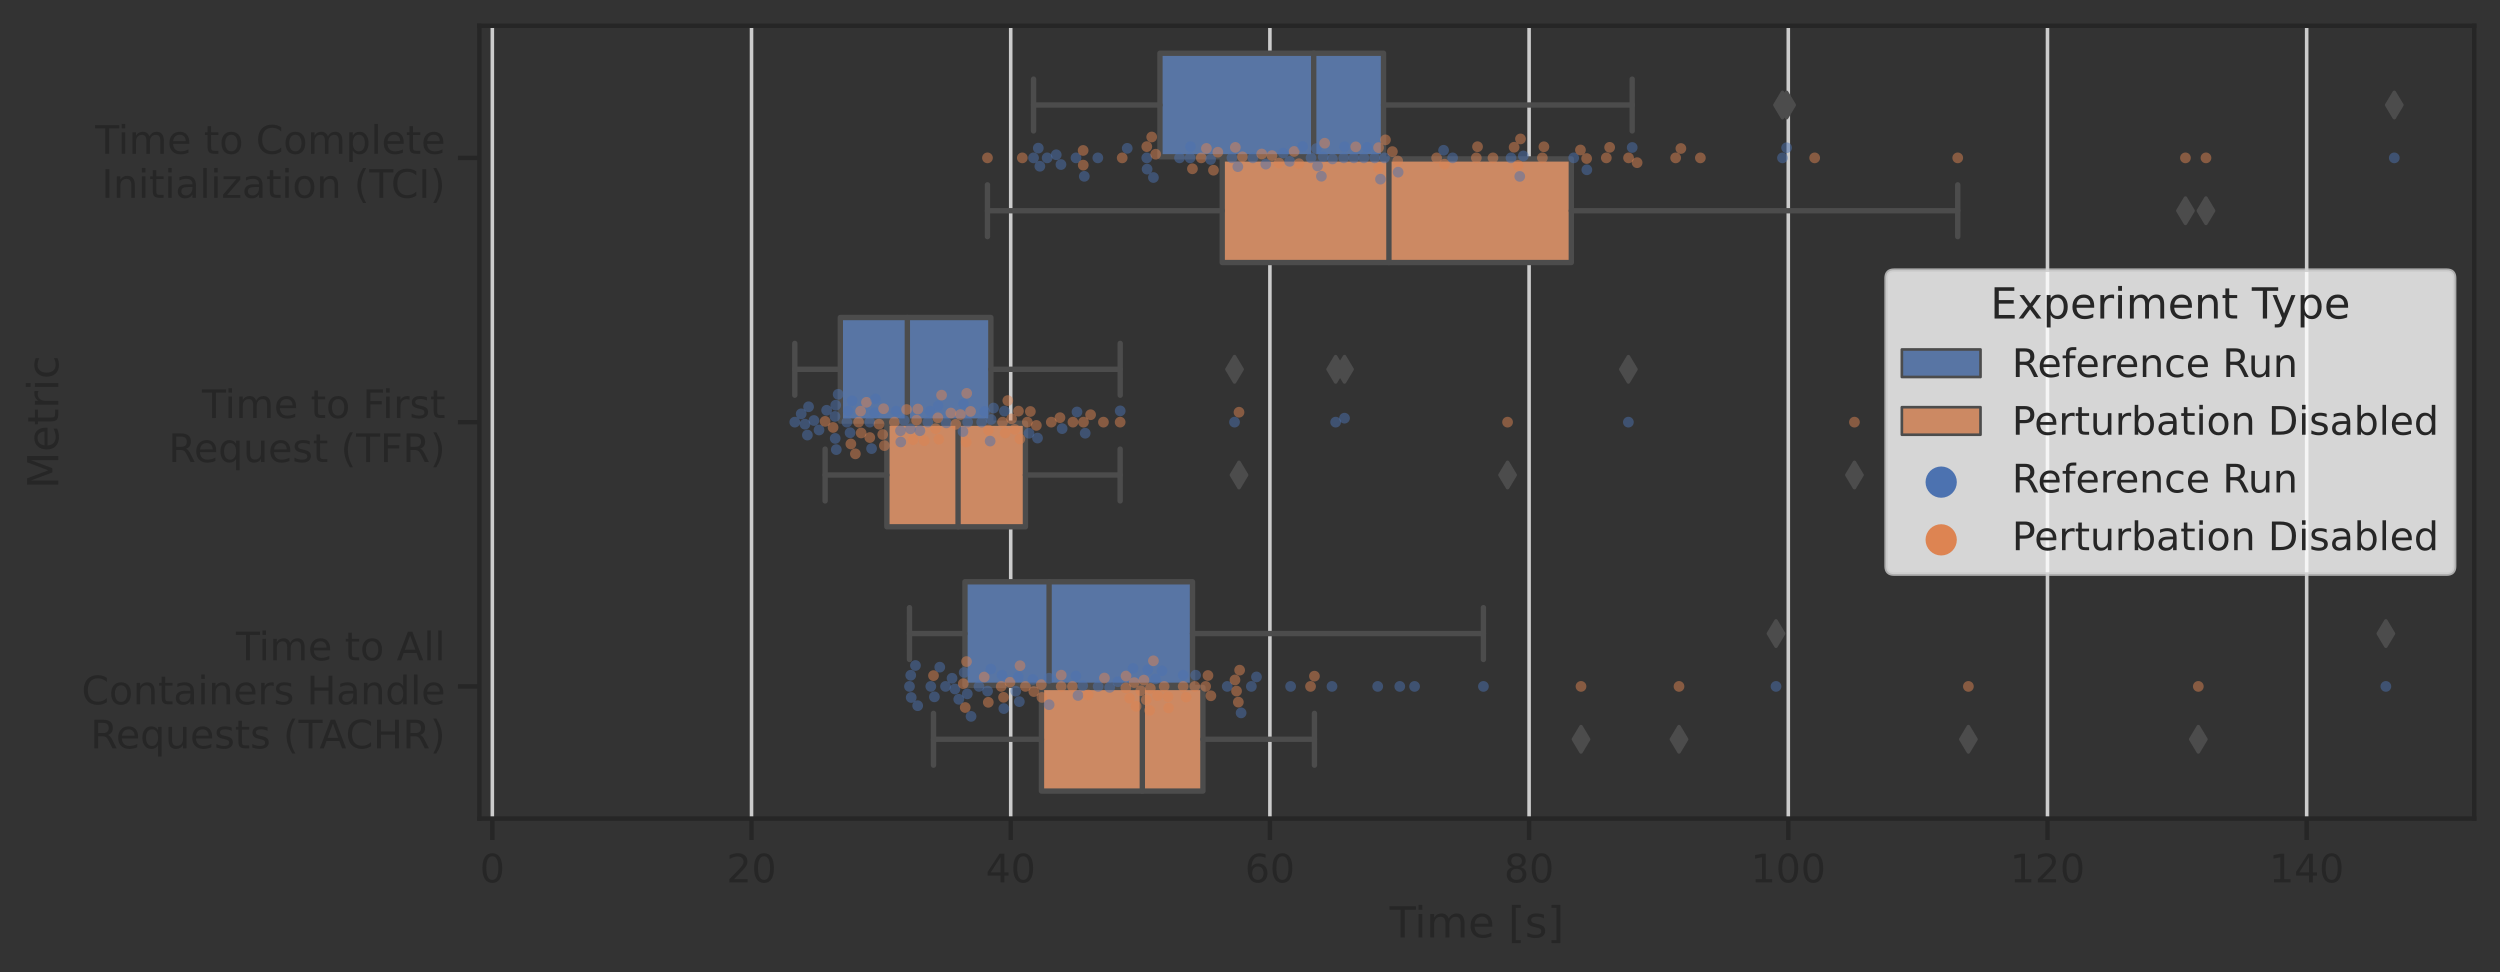 <?xml version="1.0" encoding="utf-8" standalone="no"?>
<!DOCTYPE svg PUBLIC "-//W3C//DTD SVG 1.1//EN"
  "http://www.w3.org/Graphics/SVG/1.1/DTD/svg11.dtd">
<!-- Created with matplotlib (https://matplotlib.org/) -->
<svg height="271.92pt" version="1.1" viewBox="0 0 699.286 271.92" width="699.286pt" xmlns="http://www.w3.org/2000/svg" xmlns:xlink="http://www.w3.org/1999/xlink">
 <rect x="0" y="0" width="699.286" height="271.92" fill="#333333" stroke="none"/>
 <defs>
  <style type="text/css">*{stroke-linecap:butt;stroke-linejoin:round;}</style>
 </defs>
 <g id="figure_1">
  <g id="patch_1">
   <path d="M 0 271.92 
L 699.286 271.92 
L 699.286 0 
L 0 0 
z
" style="fill:none;"/>
  </g>
  <g id="axes_1">
   <g id="patch_2">
    <path d="M 134.086 228.96 
L 692.086 228.96 
L 692.086 7.2 
L 134.086 7.2 
z
" style="fill:none;"/>
   </g>
   <g id="matplotlib.axis_1">
    <g id="xtick_1">
     <g id="line2d_1">
      <path clip-path="url(#p7b85a83b1a)" d="M 137.711 228.96 
L 137.711 7.2 
" style="fill:none;stroke:#cccccc;stroke-linecap:round;"/>
     </g>
     <g id="line2d_2">
      <defs>
       <path d="M 0 0 
L 0 6 
" id="m01c6c8f9cb" style="stroke:#262626;stroke-width:1.25;"/>
      </defs>
      <g>
       <use style="fill:#262626;stroke:#262626;stroke-width:1.25;" x="137.711" xlink:href="#m01c6c8f9cb" y="228.96"/>
      </g>
     </g>
     <g id="text_1">
      <!-- 0 -->
      <g style="fill:#262626;" transform="translate(134.212 246.818)scale(0.11 -0.11)">
       <defs>
        <path d="M 31.781 66.406 
Q 24.172 66.406 20.328 58.906 
Q 16.5 51.422 16.5 36.375 
Q 16.5 21.391 20.328 13.891 
Q 24.172 6.391 31.781 6.391 
Q 39.453 6.391 43.281 13.891 
Q 47.125 21.391 47.125 36.375 
Q 47.125 51.422 43.281 58.906 
Q 39.453 66.406 31.781 66.406 
z
M 31.781 74.219 
Q 44.047 74.219 50.516 64.516 
Q 56.984 54.828 56.984 36.375 
Q 56.984 17.969 50.516 8.266 
Q 44.047 -1.422 31.781 -1.422 
Q 19.531 -1.422 13.062 8.266 
Q 6.594 17.969 6.594 36.375 
Q 6.594 54.828 13.062 64.516 
Q 19.531 74.219 31.781 74.219 
z
" id="DejaVuSans-48"/>
       </defs>
       <use xlink:href="#DejaVuSans-48"/>
      </g>
     </g>
    </g>
    <g id="xtick_2">
     <g id="line2d_3">
      <path clip-path="url(#p7b85a83b1a)" d="M 210.211 228.96 
L 210.211 7.2 
" style="fill:none;stroke:#cccccc;stroke-linecap:round;"/>
     </g>
     <g id="line2d_4">
      <g>
       <use style="fill:#262626;stroke:#262626;stroke-width:1.25;" x="210.211" xlink:href="#m01c6c8f9cb" y="228.96"/>
      </g>
     </g>
     <g id="text_2">
      <!-- 20 -->
      <g style="fill:#262626;" transform="translate(203.212 246.818)scale(0.11 -0.11)">
       <defs>
        <path d="M 19.188 8.297 
L 53.609 8.297 
L 53.609 0 
L 7.328 0 
L 7.328 8.297 
Q 12.938 14.109 22.625 23.891 
Q 32.328 33.688 34.812 36.531 
Q 39.547 41.844 41.422 45.531 
Q 43.312 49.219 43.312 52.781 
Q 43.312 58.594 39.234 62.25 
Q 35.156 65.922 28.609 65.922 
Q 23.969 65.922 18.812 64.312 
Q 13.672 62.703 7.812 59.422 
L 7.812 69.391 
Q 13.766 71.781 18.938 73 
Q 24.125 74.219 28.422 74.219 
Q 39.75 74.219 46.484 68.547 
Q 53.219 62.891 53.219 53.422 
Q 53.219 48.922 51.531 44.891 
Q 49.859 40.875 45.406 35.406 
Q 44.188 33.984 37.641 27.219 
Q 31.109 20.453 19.188 8.297 
z
" id="DejaVuSans-50"/>
       </defs>
       <use xlink:href="#DejaVuSans-50"/>
       <use x="63.623" xlink:href="#DejaVuSans-48"/>
      </g>
     </g>
    </g>
    <g id="xtick_3">
     <g id="line2d_5">
      <path clip-path="url(#p7b85a83b1a)" d="M 282.711 228.96 
L 282.711 7.2 
" style="fill:none;stroke:#cccccc;stroke-linecap:round;"/>
     </g>
     <g id="line2d_6">
      <g>
       <use style="fill:#262626;stroke:#262626;stroke-width:1.25;" x="282.711" xlink:href="#m01c6c8f9cb" y="228.96"/>
      </g>
     </g>
     <g id="text_3">
      <!-- 40 -->
      <g style="fill:#262626;" transform="translate(275.712 246.818)scale(0.11 -0.11)">
       <defs>
        <path d="M 37.797 64.312 
L 12.891 25.391 
L 37.797 25.391 
z
M 35.203 72.906 
L 47.609 72.906 
L 47.609 25.391 
L 58.016 25.391 
L 58.016 17.188 
L 47.609 17.188 
L 47.609 0 
L 37.797 0 
L 37.797 17.188 
L 4.891 17.188 
L 4.891 26.703 
z
" id="DejaVuSans-52"/>
       </defs>
       <use xlink:href="#DejaVuSans-52"/>
       <use x="63.623" xlink:href="#DejaVuSans-48"/>
      </g>
     </g>
    </g>
    <g id="xtick_4">
     <g id="line2d_7">
      <path clip-path="url(#p7b85a83b1a)" d="M 355.21 228.96 
L 355.21 7.2 
" style="fill:none;stroke:#cccccc;stroke-linecap:round;"/>
     </g>
     <g id="line2d_8">
      <g>
       <use style="fill:#262626;stroke:#262626;stroke-width:1.25;" x="355.21" xlink:href="#m01c6c8f9cb" y="228.96"/>
      </g>
     </g>
     <g id="text_4">
      <!-- 60 -->
      <g style="fill:#262626;" transform="translate(348.212 246.818)scale(0.11 -0.11)">
       <defs>
        <path d="M 33.016 40.375 
Q 26.375 40.375 22.484 35.828 
Q 18.609 31.297 18.609 23.391 
Q 18.609 15.531 22.484 10.953 
Q 26.375 6.391 33.016 6.391 
Q 39.656 6.391 43.531 10.953 
Q 47.406 15.531 47.406 23.391 
Q 47.406 31.297 43.531 35.828 
Q 39.656 40.375 33.016 40.375 
z
M 52.594 71.297 
L 52.594 62.312 
Q 48.875 64.062 45.094 64.984 
Q 41.312 65.922 37.594 65.922 
Q 27.828 65.922 22.672 59.328 
Q 17.531 52.734 16.797 39.406 
Q 19.672 43.656 24.016 45.922 
Q 28.375 48.188 33.594 48.188 
Q 44.578 48.188 50.953 41.516 
Q 57.328 34.859 57.328 23.391 
Q 57.328 12.156 50.688 5.359 
Q 44.047 -1.422 33.016 -1.422 
Q 20.359 -1.422 13.672 8.266 
Q 6.984 17.969 6.984 36.375 
Q 6.984 53.656 15.188 63.938 
Q 23.391 74.219 37.203 74.219 
Q 40.922 74.219 44.703 73.484 
Q 48.484 72.75 52.594 71.297 
z
" id="DejaVuSans-54"/>
       </defs>
       <use xlink:href="#DejaVuSans-54"/>
       <use x="63.623" xlink:href="#DejaVuSans-48"/>
      </g>
     </g>
    </g>
    <g id="xtick_5">
     <g id="line2d_9">
      <path clip-path="url(#p7b85a83b1a)" d="M 427.71 228.96 
L 427.71 7.2 
" style="fill:none;stroke:#cccccc;stroke-linecap:round;"/>
     </g>
     <g id="line2d_10">
      <g>
       <use style="fill:#262626;stroke:#262626;stroke-width:1.25;" x="427.71" xlink:href="#m01c6c8f9cb" y="228.96"/>
      </g>
     </g>
     <g id="text_5">
      <!-- 80 -->
      <g style="fill:#262626;" transform="translate(420.711 246.818)scale(0.11 -0.11)">
       <defs>
        <path d="M 31.781 34.625 
Q 24.75 34.625 20.719 30.859 
Q 16.703 27.094 16.703 20.516 
Q 16.703 13.922 20.719 10.156 
Q 24.75 6.391 31.781 6.391 
Q 38.812 6.391 42.859 10.172 
Q 46.922 13.969 46.922 20.516 
Q 46.922 27.094 42.891 30.859 
Q 38.875 34.625 31.781 34.625 
z
M 21.922 38.812 
Q 15.578 40.375 12.031 44.719 
Q 8.5 49.078 8.5 55.328 
Q 8.5 64.062 14.719 69.141 
Q 20.953 74.219 31.781 74.219 
Q 42.672 74.219 48.875 69.141 
Q 55.078 64.062 55.078 55.328 
Q 55.078 49.078 51.531 44.719 
Q 48 40.375 41.703 38.812 
Q 48.828 37.156 52.797 32.312 
Q 56.781 27.484 56.781 20.516 
Q 56.781 9.906 50.312 4.234 
Q 43.844 -1.422 31.781 -1.422 
Q 19.734 -1.422 13.25 4.234 
Q 6.781 9.906 6.781 20.516 
Q 6.781 27.484 10.781 32.312 
Q 14.797 37.156 21.922 38.812 
z
M 18.312 54.391 
Q 18.312 48.734 21.844 45.562 
Q 25.391 42.391 31.781 42.391 
Q 38.141 42.391 41.719 45.562 
Q 45.312 48.734 45.312 54.391 
Q 45.312 60.062 41.719 63.234 
Q 38.141 66.406 31.781 66.406 
Q 25.391 66.406 21.844 63.234 
Q 18.312 60.062 18.312 54.391 
z
" id="DejaVuSans-56"/>
       </defs>
       <use xlink:href="#DejaVuSans-56"/>
       <use x="63.623" xlink:href="#DejaVuSans-48"/>
      </g>
     </g>
    </g>
    <g id="xtick_6">
     <g id="line2d_11">
      <path clip-path="url(#p7b85a83b1a)" d="M 500.21 228.96 
L 500.21 7.2 
" style="fill:none;stroke:#cccccc;stroke-linecap:round;"/>
     </g>
     <g id="line2d_12">
      <g>
       <use style="fill:#262626;stroke:#262626;stroke-width:1.25;" x="500.21" xlink:href="#m01c6c8f9cb" y="228.96"/>
      </g>
     </g>
     <g id="text_6">
      <!-- 100 -->
      <g style="fill:#262626;" transform="translate(489.712 246.818)scale(0.11 -0.11)">
       <defs>
        <path d="M 12.406 8.297 
L 28.516 8.297 
L 28.516 63.922 
L 10.984 60.406 
L 10.984 69.391 
L 28.422 72.906 
L 38.281 72.906 
L 38.281 8.297 
L 54.391 8.297 
L 54.391 0 
L 12.406 0 
z
" id="DejaVuSans-49"/>
       </defs>
       <use xlink:href="#DejaVuSans-49"/>
       <use x="63.623" xlink:href="#DejaVuSans-48"/>
       <use x="127.246" xlink:href="#DejaVuSans-48"/>
      </g>
     </g>
    </g>
    <g id="xtick_7">
     <g id="line2d_13">
      <path clip-path="url(#p7b85a83b1a)" d="M 572.71 228.96 
L 572.71 7.2 
" style="fill:none;stroke:#cccccc;stroke-linecap:round;"/>
     </g>
     <g id="line2d_14">
      <g>
       <use style="fill:#262626;stroke:#262626;stroke-width:1.25;" x="572.71" xlink:href="#m01c6c8f9cb" y="228.96"/>
      </g>
     </g>
     <g id="text_7">
      <!-- 120 -->
      <g style="fill:#262626;" transform="translate(562.212 246.818)scale(0.11 -0.11)">
       <use xlink:href="#DejaVuSans-49"/>
       <use x="63.623" xlink:href="#DejaVuSans-50"/>
       <use x="127.246" xlink:href="#DejaVuSans-48"/>
      </g>
     </g>
    </g>
    <g id="xtick_8">
     <g id="line2d_15">
      <path clip-path="url(#p7b85a83b1a)" d="M 645.209 228.96 
L 645.209 7.2 
" style="fill:none;stroke:#cccccc;stroke-linecap:round;"/>
     </g>
     <g id="line2d_16">
      <g>
       <use style="fill:#262626;stroke:#262626;stroke-width:1.25;" x="645.209" xlink:href="#m01c6c8f9cb" y="228.96"/>
      </g>
     </g>
     <g id="text_8">
      <!-- 140 -->
      <g style="fill:#262626;" transform="translate(634.711 246.818)scale(0.11 -0.11)">
       <use xlink:href="#DejaVuSans-49"/>
       <use x="63.623" xlink:href="#DejaVuSans-52"/>
       <use x="127.246" xlink:href="#DejaVuSans-48"/>
      </g>
     </g>
    </g>
    <g id="text_9">
     <!-- Time [s] -->
     <g style="fill:#262626;" transform="translate(388.691 262.224)scale(0.12 -0.12)">
      <defs>
       <path d="M -0.297 72.906 
L 61.375 72.906 
L 61.375 64.594 
L 35.5 64.594 
L 35.5 0 
L 25.594 0 
L 25.594 64.594 
L -0.297 64.594 
z
" id="DejaVuSans-84"/>
       <path d="M 9.422 54.688 
L 18.406 54.688 
L 18.406 0 
L 9.422 0 
z
M 9.422 75.984 
L 18.406 75.984 
L 18.406 64.594 
L 9.422 64.594 
z
" id="DejaVuSans-105"/>
       <path d="M 52 44.188 
Q 55.375 50.25 60.062 53.125 
Q 64.75 56 71.094 56 
Q 79.641 56 84.281 50.016 
Q 88.922 44.047 88.922 33.016 
L 88.922 0 
L 79.891 0 
L 79.891 32.719 
Q 79.891 40.578 77.094 44.375 
Q 74.312 48.188 68.609 48.188 
Q 61.625 48.188 57.562 43.547 
Q 53.516 38.922 53.516 30.906 
L 53.516 0 
L 44.484 0 
L 44.484 32.719 
Q 44.484 40.625 41.703 44.406 
Q 38.922 48.188 33.109 48.188 
Q 26.219 48.188 22.156 43.531 
Q 18.109 38.875 18.109 30.906 
L 18.109 0 
L 9.078 0 
L 9.078 54.688 
L 18.109 54.688 
L 18.109 46.188 
Q 21.188 51.219 25.484 53.609 
Q 29.781 56 35.688 56 
Q 41.656 56 45.828 52.969 
Q 50 49.953 52 44.188 
z
" id="DejaVuSans-109"/>
       <path d="M 56.203 29.594 
L 56.203 25.203 
L 14.891 25.203 
Q 15.484 15.922 20.484 11.062 
Q 25.484 6.203 34.422 6.203 
Q 39.594 6.203 44.453 7.469 
Q 49.312 8.734 54.109 11.281 
L 54.109 2.781 
Q 49.266 0.734 44.188 -0.344 
Q 39.109 -1.422 33.891 -1.422 
Q 20.797 -1.422 13.156 6.188 
Q 5.516 13.812 5.516 26.812 
Q 5.516 40.234 12.766 48.109 
Q 20.016 56 32.328 56 
Q 43.359 56 49.781 48.891 
Q 56.203 41.797 56.203 29.594 
z
M 47.219 32.234 
Q 47.125 39.594 43.094 43.984 
Q 39.062 48.391 32.422 48.391 
Q 24.906 48.391 20.391 44.141 
Q 15.875 39.891 15.188 32.172 
z
" id="DejaVuSans-101"/>
       <path id="DejaVuSans-32"/>
       <path d="M 8.594 75.984 
L 29.297 75.984 
L 29.297 69 
L 17.578 69 
L 17.578 -6.203 
L 29.297 -6.203 
L 29.297 -13.188 
L 8.594 -13.188 
z
" id="DejaVuSans-91"/>
       <path d="M 44.281 53.078 
L 44.281 44.578 
Q 40.484 46.531 36.375 47.5 
Q 32.281 48.484 27.875 48.484 
Q 21.188 48.484 17.844 46.438 
Q 14.5 44.391 14.5 40.281 
Q 14.5 37.156 16.891 35.375 
Q 19.281 33.594 26.516 31.984 
L 29.594 31.297 
Q 39.156 29.25 43.188 25.516 
Q 47.219 21.781 47.219 15.094 
Q 47.219 7.469 41.188 3.016 
Q 35.156 -1.422 24.609 -1.422 
Q 20.219 -1.422 15.453 -0.562 
Q 10.688 0.297 5.422 2 
L 5.422 11.281 
Q 10.406 8.688 15.234 7.391 
Q 20.062 6.109 24.812 6.109 
Q 31.156 6.109 34.562 8.281 
Q 37.984 10.453 37.984 14.406 
Q 37.984 18.062 35.516 20.016 
Q 33.062 21.969 24.703 23.781 
L 21.578 24.516 
Q 13.234 26.266 9.516 29.906 
Q 5.812 33.547 5.812 39.891 
Q 5.812 47.609 11.281 51.797 
Q 16.75 56 26.812 56 
Q 31.781 56 36.172 55.266 
Q 40.578 54.547 44.281 53.078 
z
" id="DejaVuSans-115"/>
       <path d="M 30.422 75.984 
L 30.422 -13.188 
L 9.719 -13.188 
L 9.719 -6.203 
L 21.391 -6.203 
L 21.391 69 
L 9.719 69 
L 9.719 75.984 
z
" id="DejaVuSans-93"/>
      </defs>
      <use xlink:href="#DejaVuSans-84"/>
      <use x="57.959" xlink:href="#DejaVuSans-105"/>
      <use x="85.742" xlink:href="#DejaVuSans-109"/>
      <use x="183.154" xlink:href="#DejaVuSans-101"/>
      <use x="244.678" xlink:href="#DejaVuSans-32"/>
      <use x="276.465" xlink:href="#DejaVuSans-91"/>
      <use x="315.479" xlink:href="#DejaVuSans-115"/>
      <use x="367.578" xlink:href="#DejaVuSans-93"/>
     </g>
    </g>
   </g>
   <g id="matplotlib.axis_2">
    <g id="ytick_1">
     <g id="line2d_17">
      <defs>
       <path d="M 0 0 
L -6 0 
" id="ma4805bd89b" style="stroke:#262626;stroke-width:1.25;"/>
      </defs>
      <g>
       <use style="fill:#262626;stroke:#262626;stroke-width:1.25;" x="134.086" xlink:href="#ma4805bd89b" y="44.16"/>
      </g>
     </g>
     <g id="text_10">
      <!--  Time to Complete -->
      <g style="fill:#262626;" transform="translate(23.127 43.016)scale(0.11 -0.11)">
       <defs>
        <path d="M 18.312 70.219 
L 18.312 54.688 
L 36.812 54.688 
L 36.812 47.703 
L 18.312 47.703 
L 18.312 18.016 
Q 18.312 11.328 20.141 9.422 
Q 21.969 7.516 27.594 7.516 
L 36.812 7.516 
L 36.812 0 
L 27.594 0 
Q 17.188 0 13.234 3.875 
Q 9.281 7.766 9.281 18.016 
L 9.281 47.703 
L 2.688 47.703 
L 2.688 54.688 
L 9.281 54.688 
L 9.281 70.219 
z
" id="DejaVuSans-116"/>
        <path d="M 30.609 48.391 
Q 23.391 48.391 19.188 42.75 
Q 14.984 37.109 14.984 27.297 
Q 14.984 17.484 19.156 11.844 
Q 23.344 6.203 30.609 6.203 
Q 37.797 6.203 41.984 11.859 
Q 46.188 17.531 46.188 27.297 
Q 46.188 37.016 41.984 42.703 
Q 37.797 48.391 30.609 48.391 
z
M 30.609 56 
Q 42.328 56 49.016 48.375 
Q 55.719 40.766 55.719 27.297 
Q 55.719 13.875 49.016 6.219 
Q 42.328 -1.422 30.609 -1.422 
Q 18.844 -1.422 12.172 6.219 
Q 5.516 13.875 5.516 27.297 
Q 5.516 40.766 12.172 48.375 
Q 18.844 56 30.609 56 
z
" id="DejaVuSans-111"/>
        <path d="M 64.406 67.281 
L 64.406 56.891 
Q 59.422 61.531 53.781 63.812 
Q 48.141 66.109 41.797 66.109 
Q 29.297 66.109 22.656 58.469 
Q 16.016 50.828 16.016 36.375 
Q 16.016 21.969 22.656 14.328 
Q 29.297 6.688 41.797 6.688 
Q 48.141 6.688 53.781 8.984 
Q 59.422 11.281 64.406 15.922 
L 64.406 5.609 
Q 59.234 2.094 53.438 0.328 
Q 47.656 -1.422 41.219 -1.422 
Q 24.656 -1.422 15.125 8.703 
Q 5.609 18.844 5.609 36.375 
Q 5.609 53.953 15.125 64.078 
Q 24.656 74.219 41.219 74.219 
Q 47.75 74.219 53.531 72.484 
Q 59.328 70.75 64.406 67.281 
z
" id="DejaVuSans-67"/>
        <path d="M 18.109 8.203 
L 18.109 -20.797 
L 9.078 -20.797 
L 9.078 54.688 
L 18.109 54.688 
L 18.109 46.391 
Q 20.953 51.266 25.266 53.625 
Q 29.594 56 35.594 56 
Q 45.562 56 51.781 48.094 
Q 58.016 40.188 58.016 27.297 
Q 58.016 14.406 51.781 6.484 
Q 45.562 -1.422 35.594 -1.422 
Q 29.594 -1.422 25.266 0.953 
Q 20.953 3.328 18.109 8.203 
z
M 48.688 27.297 
Q 48.688 37.203 44.609 42.844 
Q 40.531 48.484 33.406 48.484 
Q 26.266 48.484 22.188 42.844 
Q 18.109 37.203 18.109 27.297 
Q 18.109 17.391 22.188 11.75 
Q 26.266 6.109 33.406 6.109 
Q 40.531 6.109 44.609 11.75 
Q 48.688 17.391 48.688 27.297 
z
" id="DejaVuSans-112"/>
        <path d="M 9.422 75.984 
L 18.406 75.984 
L 18.406 0 
L 9.422 0 
z
" id="DejaVuSans-108"/>
       </defs>
       <use xlink:href="#DejaVuSans-32"/>
       <use x="31.787" xlink:href="#DejaVuSans-84"/>
       <use x="89.746" xlink:href="#DejaVuSans-105"/>
       <use x="117.529" xlink:href="#DejaVuSans-109"/>
       <use x="214.941" xlink:href="#DejaVuSans-101"/>
       <use x="276.465" xlink:href="#DejaVuSans-32"/>
       <use x="308.252" xlink:href="#DejaVuSans-116"/>
       <use x="347.461" xlink:href="#DejaVuSans-111"/>
       <use x="408.643" xlink:href="#DejaVuSans-32"/>
       <use x="440.43" xlink:href="#DejaVuSans-67"/>
       <use x="510.254" xlink:href="#DejaVuSans-111"/>
       <use x="571.436" xlink:href="#DejaVuSans-109"/>
       <use x="668.848" xlink:href="#DejaVuSans-112"/>
       <use x="732.324" xlink:href="#DejaVuSans-108"/>
       <use x="760.107" xlink:href="#DejaVuSans-101"/>
       <use x="821.631" xlink:href="#DejaVuSans-116"/>
       <use x="860.84" xlink:href="#DejaVuSans-101"/>
      </g>
      <!-- Initialization (TCI) -->
      <g style="fill:#262626;" transform="translate(28.431 55.334)scale(0.11 -0.11)">
       <defs>
        <path d="M 9.812 72.906 
L 19.672 72.906 
L 19.672 0 
L 9.812 0 
z
" id="DejaVuSans-73"/>
        <path d="M 54.891 33.016 
L 54.891 0 
L 45.906 0 
L 45.906 32.719 
Q 45.906 40.484 42.875 44.328 
Q 39.844 48.188 33.797 48.188 
Q 26.516 48.188 22.312 43.547 
Q 18.109 38.922 18.109 30.906 
L 18.109 0 
L 9.078 0 
L 9.078 54.688 
L 18.109 54.688 
L 18.109 46.188 
Q 21.344 51.125 25.703 53.562 
Q 30.078 56 35.797 56 
Q 45.219 56 50.047 50.172 
Q 54.891 44.344 54.891 33.016 
z
" id="DejaVuSans-110"/>
        <path d="M 34.281 27.484 
Q 23.391 27.484 19.188 25 
Q 14.984 22.516 14.984 16.5 
Q 14.984 11.719 18.141 8.906 
Q 21.297 6.109 26.703 6.109 
Q 34.188 6.109 38.703 11.406 
Q 43.219 16.703 43.219 25.484 
L 43.219 27.484 
z
M 52.203 31.203 
L 52.203 0 
L 43.219 0 
L 43.219 8.297 
Q 40.141 3.328 35.547 0.953 
Q 30.953 -1.422 24.312 -1.422 
Q 15.922 -1.422 10.953 3.297 
Q 6 8.016 6 15.922 
Q 6 25.141 12.172 29.828 
Q 18.359 34.516 30.609 34.516 
L 43.219 34.516 
L 43.219 35.406 
Q 43.219 41.609 39.141 45 
Q 35.062 48.391 27.688 48.391 
Q 23 48.391 18.547 47.266 
Q 14.109 46.141 10.016 43.891 
L 10.016 52.203 
Q 14.938 54.109 19.578 55.047 
Q 24.219 56 28.609 56 
Q 40.484 56 46.344 49.844 
Q 52.203 43.703 52.203 31.203 
z
" id="DejaVuSans-97"/>
        <path d="M 5.516 54.688 
L 48.188 54.688 
L 48.188 46.484 
L 14.406 7.172 
L 48.188 7.172 
L 48.188 0 
L 4.297 0 
L 4.297 8.203 
L 38.094 47.516 
L 5.516 47.516 
z
" id="DejaVuSans-122"/>
        <path d="M 31 75.875 
Q 24.469 64.656 21.281 53.656 
Q 18.109 42.672 18.109 31.391 
Q 18.109 20.125 21.312 9.062 
Q 24.516 -2 31 -13.188 
L 23.188 -13.188 
Q 15.875 -1.703 12.234 9.375 
Q 8.594 20.453 8.594 31.391 
Q 8.594 42.281 12.203 53.312 
Q 15.828 64.359 23.188 75.875 
z
" id="DejaVuSans-40"/>
        <path d="M 8.016 75.875 
L 15.828 75.875 
Q 23.141 64.359 26.781 53.312 
Q 30.422 42.281 30.422 31.391 
Q 30.422 20.453 26.781 9.375 
Q 23.141 -1.703 15.828 -13.188 
L 8.016 -13.188 
Q 14.5 -2 17.703 9.062 
Q 20.906 20.125 20.906 31.391 
Q 20.906 42.672 17.703 53.656 
Q 14.5 64.656 8.016 75.875 
z
" id="DejaVuSans-41"/>
       </defs>
       <use xlink:href="#DejaVuSans-73"/>
       <use x="29.492" xlink:href="#DejaVuSans-110"/>
       <use x="92.871" xlink:href="#DejaVuSans-105"/>
       <use x="120.654" xlink:href="#DejaVuSans-116"/>
       <use x="159.863" xlink:href="#DejaVuSans-105"/>
       <use x="187.646" xlink:href="#DejaVuSans-97"/>
       <use x="248.926" xlink:href="#DejaVuSans-108"/>
       <use x="276.709" xlink:href="#DejaVuSans-105"/>
       <use x="304.492" xlink:href="#DejaVuSans-122"/>
       <use x="356.982" xlink:href="#DejaVuSans-97"/>
       <use x="418.262" xlink:href="#DejaVuSans-116"/>
       <use x="457.471" xlink:href="#DejaVuSans-105"/>
       <use x="485.254" xlink:href="#DejaVuSans-111"/>
       <use x="546.436" xlink:href="#DejaVuSans-110"/>
       <use x="609.814" xlink:href="#DejaVuSans-32"/>
       <use x="641.602" xlink:href="#DejaVuSans-40"/>
       <use x="680.615" xlink:href="#DejaVuSans-84"/>
       <use x="735.824" xlink:href="#DejaVuSans-67"/>
       <use x="805.648" xlink:href="#DejaVuSans-73"/>
       <use x="835.141" xlink:href="#DejaVuSans-41"/>
      </g>
     </g>
    </g>
    <g id="ytick_2">
     <g id="line2d_18">
      <g>
       <use style="fill:#262626;stroke:#262626;stroke-width:1.25;" x="134.086" xlink:href="#ma4805bd89b" y="118.08"/>
      </g>
     </g>
     <g id="text_11">
      <!--  Time to First -->
      <g style="fill:#262626;" transform="translate(52.992 116.936)scale(0.11 -0.11)">
       <defs>
        <path d="M 9.812 72.906 
L 51.703 72.906 
L 51.703 64.594 
L 19.672 64.594 
L 19.672 43.109 
L 48.578 43.109 
L 48.578 34.812 
L 19.672 34.812 
L 19.672 0 
L 9.812 0 
z
" id="DejaVuSans-70"/>
        <path d="M 41.109 46.297 
Q 39.594 47.172 37.812 47.578 
Q 36.031 48 33.891 48 
Q 26.266 48 22.188 43.047 
Q 18.109 38.094 18.109 28.812 
L 18.109 0 
L 9.078 0 
L 9.078 54.688 
L 18.109 54.688 
L 18.109 46.188 
Q 20.953 51.172 25.484 53.578 
Q 30.031 56 36.531 56 
Q 37.453 56 38.578 55.875 
Q 39.703 55.766 41.062 55.516 
z
" id="DejaVuSans-114"/>
       </defs>
       <use xlink:href="#DejaVuSans-32"/>
       <use x="31.787" xlink:href="#DejaVuSans-84"/>
       <use x="89.746" xlink:href="#DejaVuSans-105"/>
       <use x="117.529" xlink:href="#DejaVuSans-109"/>
       <use x="214.941" xlink:href="#DejaVuSans-101"/>
       <use x="276.465" xlink:href="#DejaVuSans-32"/>
       <use x="308.252" xlink:href="#DejaVuSans-116"/>
       <use x="347.461" xlink:href="#DejaVuSans-111"/>
       <use x="408.643" xlink:href="#DejaVuSans-32"/>
       <use x="440.43" xlink:href="#DejaVuSans-70"/>
       <use x="490.699" xlink:href="#DejaVuSans-105"/>
       <use x="518.482" xlink:href="#DejaVuSans-114"/>
       <use x="559.596" xlink:href="#DejaVuSans-115"/>
       <use x="611.695" xlink:href="#DejaVuSans-116"/>
      </g>
      <!-- Request (TFR) -->
      <g style="fill:#262626;" transform="translate(47.136 129.254)scale(0.11 -0.11)">
       <defs>
        <path d="M 44.391 34.188 
Q 47.562 33.109 50.562 29.594 
Q 53.562 26.078 56.594 19.922 
L 66.609 0 
L 56 0 
L 46.688 18.703 
Q 43.062 26.031 39.672 28.422 
Q 36.281 30.812 30.422 30.812 
L 19.672 30.812 
L 19.672 0 
L 9.812 0 
L 9.812 72.906 
L 32.078 72.906 
Q 44.578 72.906 50.734 67.672 
Q 56.891 62.453 56.891 51.906 
Q 56.891 45.016 53.688 40.469 
Q 50.484 35.938 44.391 34.188 
z
M 19.672 64.797 
L 19.672 38.922 
L 32.078 38.922 
Q 39.203 38.922 42.844 42.219 
Q 46.484 45.516 46.484 51.906 
Q 46.484 58.297 42.844 61.547 
Q 39.203 64.797 32.078 64.797 
z
" id="DejaVuSans-82"/>
        <path d="M 14.797 27.297 
Q 14.797 17.391 18.875 11.75 
Q 22.953 6.109 30.078 6.109 
Q 37.203 6.109 41.297 11.75 
Q 45.406 17.391 45.406 27.297 
Q 45.406 37.203 41.297 42.844 
Q 37.203 48.484 30.078 48.484 
Q 22.953 48.484 18.875 42.844 
Q 14.797 37.203 14.797 27.297 
z
M 45.406 8.203 
Q 42.578 3.328 38.25 0.953 
Q 33.938 -1.422 27.875 -1.422 
Q 17.969 -1.422 11.734 6.484 
Q 5.516 14.406 5.516 27.297 
Q 5.516 40.188 11.734 48.094 
Q 17.969 56 27.875 56 
Q 33.938 56 38.25 53.625 
Q 42.578 51.266 45.406 46.391 
L 45.406 54.688 
L 54.391 54.688 
L 54.391 -20.797 
L 45.406 -20.797 
z
" id="DejaVuSans-113"/>
        <path d="M 8.5 21.578 
L 8.5 54.688 
L 17.484 54.688 
L 17.484 21.922 
Q 17.484 14.156 20.5 10.266 
Q 23.531 6.391 29.594 6.391 
Q 36.859 6.391 41.078 11.031 
Q 45.312 15.672 45.312 23.688 
L 45.312 54.688 
L 54.297 54.688 
L 54.297 0 
L 45.312 0 
L 45.312 8.406 
Q 42.047 3.422 37.719 1 
Q 33.406 -1.422 27.688 -1.422 
Q 18.266 -1.422 13.375 4.438 
Q 8.5 10.297 8.5 21.578 
z
M 31.109 56 
z
" id="DejaVuSans-117"/>
       </defs>
       <use xlink:href="#DejaVuSans-82"/>
       <use x="64.982" xlink:href="#DejaVuSans-101"/>
       <use x="126.506" xlink:href="#DejaVuSans-113"/>
       <use x="189.982" xlink:href="#DejaVuSans-117"/>
       <use x="253.361" xlink:href="#DejaVuSans-101"/>
       <use x="314.885" xlink:href="#DejaVuSans-115"/>
       <use x="366.984" xlink:href="#DejaVuSans-116"/>
       <use x="406.193" xlink:href="#DejaVuSans-32"/>
       <use x="437.98" xlink:href="#DejaVuSans-40"/>
       <use x="476.994" xlink:href="#DejaVuSans-84"/>
       <use x="538.078" xlink:href="#DejaVuSans-70"/>
       <use x="595.598" xlink:href="#DejaVuSans-82"/>
       <use x="665.08" xlink:href="#DejaVuSans-41"/>
      </g>
     </g>
    </g>
    <g id="ytick_3">
     <g id="line2d_19">
      <g>
       <use style="fill:#262626;stroke:#262626;stroke-width:1.25;" x="134.086" xlink:href="#ma4805bd89b" y="192"/>
      </g>
     </g>
     <g id="text_12">
      <!--  Time to All -->
      <g style="fill:#262626;" transform="translate(62.505 184.697)scale(0.11 -0.11)">
       <defs>
        <path d="M 34.188 63.188 
L 20.797 26.906 
L 47.609 26.906 
z
M 28.609 72.906 
L 39.797 72.906 
L 67.578 0 
L 57.328 0 
L 50.688 18.703 
L 17.828 18.703 
L 11.188 0 
L 0.781 0 
z
" id="DejaVuSans-65"/>
       </defs>
       <use xlink:href="#DejaVuSans-32"/>
       <use x="31.787" xlink:href="#DejaVuSans-84"/>
       <use x="89.746" xlink:href="#DejaVuSans-105"/>
       <use x="117.529" xlink:href="#DejaVuSans-109"/>
       <use x="214.941" xlink:href="#DejaVuSans-101"/>
       <use x="276.465" xlink:href="#DejaVuSans-32"/>
       <use x="308.252" xlink:href="#DejaVuSans-116"/>
       <use x="347.461" xlink:href="#DejaVuSans-111"/>
       <use x="408.643" xlink:href="#DejaVuSans-32"/>
       <use x="440.43" xlink:href="#DejaVuSans-65"/>
       <use x="508.838" xlink:href="#DejaVuSans-108"/>
       <use x="536.621" xlink:href="#DejaVuSans-108"/>
      </g>
      <!-- Containers Handle -->
      <g style="fill:#262626;" transform="translate(22.814 197.015)scale(0.11 -0.11)">
       <defs>
        <path d="M 9.812 72.906 
L 19.672 72.906 
L 19.672 43.016 
L 55.516 43.016 
L 55.516 72.906 
L 65.375 72.906 
L 65.375 0 
L 55.516 0 
L 55.516 34.719 
L 19.672 34.719 
L 19.672 0 
L 9.812 0 
z
" id="DejaVuSans-72"/>
        <path d="M 45.406 46.391 
L 45.406 75.984 
L 54.391 75.984 
L 54.391 0 
L 45.406 0 
L 45.406 8.203 
Q 42.578 3.328 38.25 0.953 
Q 33.938 -1.422 27.875 -1.422 
Q 17.969 -1.422 11.734 6.484 
Q 5.516 14.406 5.516 27.297 
Q 5.516 40.188 11.734 48.094 
Q 17.969 56 27.875 56 
Q 33.938 56 38.25 53.625 
Q 42.578 51.266 45.406 46.391 
z
M 14.797 27.297 
Q 14.797 17.391 18.875 11.75 
Q 22.953 6.109 30.078 6.109 
Q 37.203 6.109 41.297 11.75 
Q 45.406 17.391 45.406 27.297 
Q 45.406 37.203 41.297 42.844 
Q 37.203 48.484 30.078 48.484 
Q 22.953 48.484 18.875 42.844 
Q 14.797 37.203 14.797 27.297 
z
" id="DejaVuSans-100"/>
       </defs>
       <use xlink:href="#DejaVuSans-67"/>
       <use x="69.824" xlink:href="#DejaVuSans-111"/>
       <use x="131.006" xlink:href="#DejaVuSans-110"/>
       <use x="194.385" xlink:href="#DejaVuSans-116"/>
       <use x="233.594" xlink:href="#DejaVuSans-97"/>
       <use x="294.873" xlink:href="#DejaVuSans-105"/>
       <use x="322.656" xlink:href="#DejaVuSans-110"/>
       <use x="386.035" xlink:href="#DejaVuSans-101"/>
       <use x="447.559" xlink:href="#DejaVuSans-114"/>
       <use x="488.672" xlink:href="#DejaVuSans-115"/>
       <use x="540.771" xlink:href="#DejaVuSans-32"/>
       <use x="572.559" xlink:href="#DejaVuSans-72"/>
       <use x="647.754" xlink:href="#DejaVuSans-97"/>
       <use x="709.033" xlink:href="#DejaVuSans-110"/>
       <use x="772.412" xlink:href="#DejaVuSans-100"/>
       <use x="835.889" xlink:href="#DejaVuSans-108"/>
       <use x="863.672" xlink:href="#DejaVuSans-101"/>
      </g>
      <!-- Requests (TACHR) -->
      <g style="fill:#262626;" transform="translate(25.299 209.333)scale(0.11 -0.11)">
       <use xlink:href="#DejaVuSans-82"/>
       <use x="64.982" xlink:href="#DejaVuSans-101"/>
       <use x="126.506" xlink:href="#DejaVuSans-113"/>
       <use x="189.982" xlink:href="#DejaVuSans-117"/>
       <use x="253.361" xlink:href="#DejaVuSans-101"/>
       <use x="314.885" xlink:href="#DejaVuSans-115"/>
       <use x="366.984" xlink:href="#DejaVuSans-116"/>
       <use x="406.193" xlink:href="#DejaVuSans-115"/>
       <use x="458.293" xlink:href="#DejaVuSans-32"/>
       <use x="490.08" xlink:href="#DejaVuSans-40"/>
       <use x="529.094" xlink:href="#DejaVuSans-84"/>
       <use x="582.428" xlink:href="#DejaVuSans-65"/>
       <use x="649.086" xlink:href="#DejaVuSans-67"/>
       <use x="718.91" xlink:href="#DejaVuSans-72"/>
       <use x="794.105" xlink:href="#DejaVuSans-82"/>
       <use x="863.588" xlink:href="#DejaVuSans-41"/>
      </g>
     </g>
    </g>
    <g id="text_13">
     <!-- Metric -->
     <g style="fill:#262626;" transform="translate(16.318 136.733)rotate(-90)scale(0.12 -0.12)">
      <defs>
       <path d="M 9.812 72.906 
L 24.516 72.906 
L 43.109 23.297 
L 61.812 72.906 
L 76.516 72.906 
L 76.516 0 
L 66.891 0 
L 66.891 64.016 
L 48.094 14.016 
L 38.188 14.016 
L 19.391 64.016 
L 19.391 0 
L 9.812 0 
z
" id="DejaVuSans-77"/>
       <path d="M 48.781 52.594 
L 48.781 44.188 
Q 44.969 46.297 41.141 47.344 
Q 37.312 48.391 33.406 48.391 
Q 24.656 48.391 19.812 42.844 
Q 14.984 37.312 14.984 27.297 
Q 14.984 17.281 19.812 11.734 
Q 24.656 6.203 33.406 6.203 
Q 37.312 6.203 41.141 7.25 
Q 44.969 8.297 48.781 10.406 
L 48.781 2.094 
Q 45.016 0.344 40.984 -0.531 
Q 36.969 -1.422 32.422 -1.422 
Q 20.062 -1.422 12.781 6.344 
Q 5.516 14.109 5.516 27.297 
Q 5.516 40.672 12.859 48.328 
Q 20.219 56 33.016 56 
Q 37.156 56 41.109 55.141 
Q 45.062 54.297 48.781 52.594 
z
" id="DejaVuSans-99"/>
      </defs>
      <use xlink:href="#DejaVuSans-77"/>
      <use x="86.279" xlink:href="#DejaVuSans-101"/>
      <use x="147.803" xlink:href="#DejaVuSans-116"/>
      <use x="187.012" xlink:href="#DejaVuSans-114"/>
      <use x="228.125" xlink:href="#DejaVuSans-105"/>
      <use x="255.908" xlink:href="#DejaVuSans-99"/>
     </g>
    </g>
   </g>
   <g id="patch_3">
    <path clip-path="url(#p7b85a83b1a)" d="M 324.451 14.888 
L 324.451 43.864 
L 386.991 43.864 
L 386.991 14.888 
L 324.451 14.888 
z
" style="fill:#5875a4;stroke:#4c4c4c;stroke-linejoin:miter;stroke-width:1.5;"/>
   </g>
   <g id="patch_4">
    <path clip-path="url(#p7b85a83b1a)" d="M 341.871 44.456 
L 341.871 73.432 
L 439.52 73.432 
L 439.52 44.456 
L 341.871 44.456 
z
" style="fill:#cc8963;stroke:#4c4c4c;stroke-linejoin:miter;stroke-width:1.5;"/>
   </g>
   <g id="patch_5">
    <path clip-path="url(#p7b85a83b1a)" d="M 235.05 88.808 
L 235.05 117.784 
L 277.156 117.784 
L 277.156 88.808 
L 235.05 88.808 
z
" style="fill:#5875a4;stroke:#4c4c4c;stroke-linejoin:miter;stroke-width:1.5;"/>
   </g>
   <g id="patch_6">
    <path clip-path="url(#p7b85a83b1a)" d="M 248.07 118.376 
L 248.07 147.352 
L 286.831 147.352 
L 286.831 118.376 
L 248.07 118.376 
z
" style="fill:#cc8963;stroke:#4c4c4c;stroke-linejoin:miter;stroke-width:1.5;"/>
   </g>
   <g id="patch_7">
    <path clip-path="url(#p7b85a83b1a)" d="M 269.908 162.728 
L 269.908 191.704 
L 333.56 191.704 
L 333.56 162.728 
L 269.908 162.728 
z
" style="fill:#5875a4;stroke:#4c4c4c;stroke-linejoin:miter;stroke-width:1.5;"/>
   </g>
   <g id="patch_8">
    <path clip-path="url(#p7b85a83b1a)" d="M 291.31 192.296 
L 291.31 221.272 
L 336.474 221.272 
L 336.474 192.296 
L 291.31 192.296 
z
" style="fill:#cc8963;stroke:#4c4c4c;stroke-linejoin:miter;stroke-width:1.5;"/>
   </g>
   <g id="PathCollection_1"/>
   <g id="PathCollection_2"/>
   <g id="patch_9">
    <path clip-path="url(#p7b85a83b1a)" d="M 137.711 44.16 
L 137.711 44.16 
L 137.711 44.16 
L 137.711 44.16 
z
" style="fill:#5875a4;stroke:#4c4c4c;stroke-linejoin:miter;stroke-width:0.75;"/>
   </g>
   <g id="patch_10">
    <path clip-path="url(#p7b85a83b1a)" d="M 137.711 44.16 
L 137.711 44.16 
L 137.711 44.16 
L 137.711 44.16 
z
" style="fill:#cc8963;stroke:#4c4c4c;stroke-linejoin:miter;stroke-width:0.75;"/>
   </g>
   <g id="line2d_20">
    <path clip-path="url(#p7b85a83b1a)" d="M 324.451 29.376 
L 289.096 29.376 
" style="fill:none;stroke:#4c4c4c;stroke-linecap:round;stroke-width:1.5;"/>
   </g>
   <g id="line2d_21">
    <path clip-path="url(#p7b85a83b1a)" d="M 386.991 29.376 
L 456.549 29.376 
" style="fill:none;stroke:#4c4c4c;stroke-linecap:round;stroke-width:1.5;"/>
   </g>
   <g id="line2d_22">
    <path clip-path="url(#p7b85a83b1a)" d="M 289.096 22.132 
L 289.096 36.62 
" style="fill:none;stroke:#4c4c4c;stroke-linecap:round;stroke-width:1.5;"/>
   </g>
   <g id="line2d_23">
    <path clip-path="url(#p7b85a83b1a)" d="M 456.549 22.132 
L 456.549 36.62 
" style="fill:none;stroke:#4c4c4c;stroke-linecap:round;stroke-width:1.5;"/>
   </g>
   <g id="line2d_24">
    <defs>
     <path d="M -0 3.536 
L 2.121 0 
L -0 -3.536 
L -2.121 -0 
z
" id="m2ef97f1bb8" style="stroke:#4c4c4c;stroke-linejoin:miter;"/>
    </defs>
    <g clip-path="url(#p7b85a83b1a)">
     <use style="fill:#4c4c4c;stroke:#4c4c4c;stroke-linejoin:miter;" x="499.744" xlink:href="#m2ef97f1bb8" y="29.376"/>
     <use style="fill:#4c4c4c;stroke:#4c4c4c;stroke-linejoin:miter;" x="498.587" xlink:href="#m2ef97f1bb8" y="29.376"/>
     <use style="fill:#4c4c4c;stroke:#4c4c4c;stroke-linejoin:miter;" x="669.716" xlink:href="#m2ef97f1bb8" y="29.376"/>
    </g>
   </g>
   <g id="line2d_25">
    <path clip-path="url(#p7b85a83b1a)" d="M 341.871 58.944 
L 276.209 58.944 
" style="fill:none;stroke:#4c4c4c;stroke-linecap:round;stroke-width:1.5;"/>
   </g>
   <g id="line2d_26">
    <path clip-path="url(#p7b85a83b1a)" d="M 439.52 58.944 
L 547.607 58.944 
" style="fill:none;stroke:#4c4c4c;stroke-linecap:round;stroke-width:1.5;"/>
   </g>
   <g id="line2d_27">
    <path clip-path="url(#p7b85a83b1a)" d="M 276.209 51.7 
L 276.209 66.188 
" style="fill:none;stroke:#4c4c4c;stroke-linecap:round;stroke-width:1.5;"/>
   </g>
   <g id="line2d_28">
    <path clip-path="url(#p7b85a83b1a)" d="M 547.607 51.7 
L 547.607 66.188 
" style="fill:none;stroke:#4c4c4c;stroke-linecap:round;stroke-width:1.5;"/>
   </g>
   <g id="line2d_29">
    <g clip-path="url(#p7b85a83b1a)">
     <use style="fill:#4c4c4c;stroke:#4c4c4c;stroke-linejoin:miter;" x="617.043" xlink:href="#m2ef97f1bb8" y="58.944"/>
     <use style="fill:#4c4c4c;stroke:#4c4c4c;stroke-linejoin:miter;" x="611.299" xlink:href="#m2ef97f1bb8" y="58.944"/>
    </g>
   </g>
   <g id="line2d_30">
    <path clip-path="url(#p7b85a83b1a)" d="M 235.05 103.296 
L 222.316 103.296 
" style="fill:none;stroke:#4c4c4c;stroke-linecap:round;stroke-width:1.5;"/>
   </g>
   <g id="line2d_31">
    <path clip-path="url(#p7b85a83b1a)" d="M 277.156 103.296 
L 313.338 103.296 
" style="fill:none;stroke:#4c4c4c;stroke-linecap:round;stroke-width:1.5;"/>
   </g>
   <g id="line2d_32">
    <path clip-path="url(#p7b85a83b1a)" d="M 222.316 96.052 
L 222.316 110.54 
" style="fill:none;stroke:#4c4c4c;stroke-linecap:round;stroke-width:1.5;"/>
   </g>
   <g id="line2d_33">
    <path clip-path="url(#p7b85a83b1a)" d="M 313.338 96.052 
L 313.338 110.54 
" style="fill:none;stroke:#4c4c4c;stroke-linecap:round;stroke-width:1.5;"/>
   </g>
   <g id="line2d_34">
    <g clip-path="url(#p7b85a83b1a)">
     <use style="fill:#4c4c4c;stroke:#4c4c4c;stroke-linejoin:miter;" x="373.601" xlink:href="#m2ef97f1bb8" y="103.296"/>
     <use style="fill:#4c4c4c;stroke:#4c4c4c;stroke-linejoin:miter;" x="376.078" xlink:href="#m2ef97f1bb8" y="103.296"/>
     <use style="fill:#4c4c4c;stroke:#4c4c4c;stroke-linejoin:miter;" x="455.482" xlink:href="#m2ef97f1bb8" y="103.296"/>
     <use style="fill:#4c4c4c;stroke:#4c4c4c;stroke-linejoin:miter;" x="345.316" xlink:href="#m2ef97f1bb8" y="103.296"/>
    </g>
   </g>
   <g id="line2d_35">
    <path clip-path="url(#p7b85a83b1a)" d="M 248.07 132.864 
L 230.791 132.864 
" style="fill:none;stroke:#4c4c4c;stroke-linecap:round;stroke-width:1.5;"/>
   </g>
   <g id="line2d_36">
    <path clip-path="url(#p7b85a83b1a)" d="M 286.831 132.864 
L 313.321 132.864 
" style="fill:none;stroke:#4c4c4c;stroke-linecap:round;stroke-width:1.5;"/>
   </g>
   <g id="line2d_37">
    <path clip-path="url(#p7b85a83b1a)" d="M 230.791 125.62 
L 230.791 140.108 
" style="fill:none;stroke:#4c4c4c;stroke-linecap:round;stroke-width:1.5;"/>
   </g>
   <g id="line2d_38">
    <path clip-path="url(#p7b85a83b1a)" d="M 313.321 125.62 
L 313.321 140.108 
" style="fill:none;stroke:#4c4c4c;stroke-linecap:round;stroke-width:1.5;"/>
   </g>
   <g id="line2d_39">
    <g clip-path="url(#p7b85a83b1a)">
     <use style="fill:#4c4c4c;stroke:#4c4c4c;stroke-linejoin:miter;" x="518.713" xlink:href="#m2ef97f1bb8" y="132.864"/>
     <use style="fill:#4c4c4c;stroke:#4c4c4c;stroke-linejoin:miter;" x="346.569" xlink:href="#m2ef97f1bb8" y="132.864"/>
     <use style="fill:#4c4c4c;stroke:#4c4c4c;stroke-linejoin:miter;" x="421.688" xlink:href="#m2ef97f1bb8" y="132.864"/>
    </g>
   </g>
   <g id="line2d_40">
    <path clip-path="url(#p7b85a83b1a)" d="M 269.908 177.216 
L 254.397 177.216 
" style="fill:none;stroke:#4c4c4c;stroke-linecap:round;stroke-width:1.5;"/>
   </g>
   <g id="line2d_41">
    <path clip-path="url(#p7b85a83b1a)" d="M 333.56 177.216 
L 414.932 177.216 
" style="fill:none;stroke:#4c4c4c;stroke-linecap:round;stroke-width:1.5;"/>
   </g>
   <g id="line2d_42">
    <path clip-path="url(#p7b85a83b1a)" d="M 254.397 169.972 
L 254.397 184.46 
" style="fill:none;stroke:#4c4c4c;stroke-linecap:round;stroke-width:1.5;"/>
   </g>
   <g id="line2d_43">
    <path clip-path="url(#p7b85a83b1a)" d="M 414.932 169.972 
L 414.932 184.46 
" style="fill:none;stroke:#4c4c4c;stroke-linecap:round;stroke-width:1.5;"/>
   </g>
   <g id="line2d_44">
    <g clip-path="url(#p7b85a83b1a)">
     <use style="fill:#4c4c4c;stroke:#4c4c4c;stroke-linejoin:miter;" x="496.777" xlink:href="#m2ef97f1bb8" y="177.216"/>
     <use style="fill:#4c4c4c;stroke:#4c4c4c;stroke-linejoin:miter;" x="667.36" xlink:href="#m2ef97f1bb8" y="177.216"/>
    </g>
   </g>
   <g id="line2d_45">
    <path clip-path="url(#p7b85a83b1a)" d="M 291.31 206.784 
L 261.113 206.784 
" style="fill:none;stroke:#4c4c4c;stroke-linecap:round;stroke-width:1.5;"/>
   </g>
   <g id="line2d_46">
    <path clip-path="url(#p7b85a83b1a)" d="M 336.474 206.784 
L 367.668 206.784 
" style="fill:none;stroke:#4c4c4c;stroke-linecap:round;stroke-width:1.5;"/>
   </g>
   <g id="line2d_47">
    <path clip-path="url(#p7b85a83b1a)" d="M 261.113 199.54 
L 261.113 214.028 
" style="fill:none;stroke:#4c4c4c;stroke-linecap:round;stroke-width:1.5;"/>
   </g>
   <g id="line2d_48">
    <path clip-path="url(#p7b85a83b1a)" d="M 367.668 199.54 
L 367.668 214.028 
" style="fill:none;stroke:#4c4c4c;stroke-linecap:round;stroke-width:1.5;"/>
   </g>
   <g id="line2d_49">
    <g clip-path="url(#p7b85a83b1a)">
     <use style="fill:#4c4c4c;stroke:#4c4c4c;stroke-linejoin:miter;" x="614.903" xlink:href="#m2ef97f1bb8" y="206.784"/>
     <use style="fill:#4c4c4c;stroke:#4c4c4c;stroke-linejoin:miter;" x="550.588" xlink:href="#m2ef97f1bb8" y="206.784"/>
     <use style="fill:#4c4c4c;stroke:#4c4c4c;stroke-linejoin:miter;" x="442.232" xlink:href="#m2ef97f1bb8" y="206.784"/>
     <use style="fill:#4c4c4c;stroke:#4c4c4c;stroke-linejoin:miter;" x="469.641" xlink:href="#m2ef97f1bb8" y="206.784"/>
    </g>
   </g>
   <g id="line2d_50">
    <path clip-path="url(#p7b85a83b1a)" d="M 367.458 14.888 
L 367.458 43.864 
" style="fill:none;stroke:#4c4c4c;stroke-linecap:round;stroke-width:1.5;"/>
   </g>
   <g id="line2d_51">
    <path clip-path="url(#p7b85a83b1a)" d="M 388.501 44.456 
L 388.501 73.432 
" style="fill:none;stroke:#4c4c4c;stroke-linecap:round;stroke-width:1.5;"/>
   </g>
   <g id="line2d_52">
    <path clip-path="url(#p7b85a83b1a)" d="M 253.798 88.808 
L 253.798 117.784 
" style="fill:none;stroke:#4c4c4c;stroke-linecap:round;stroke-width:1.5;"/>
   </g>
   <g id="line2d_53">
    <path clip-path="url(#p7b85a83b1a)" d="M 267.983 118.376 
L 267.983 147.352 
" style="fill:none;stroke:#4c4c4c;stroke-linecap:round;stroke-width:1.5;"/>
   </g>
   <g id="line2d_54">
    <path clip-path="url(#p7b85a83b1a)" d="M 293.447 162.728 
L 293.447 191.704 
" style="fill:none;stroke:#4c4c4c;stroke-linecap:round;stroke-width:1.5;"/>
   </g>
   <g id="line2d_55">
    <path clip-path="url(#p7b85a83b1a)" d="M 319.525 192.296 
L 319.525 221.272 
" style="fill:none;stroke:#4c4c4c;stroke-linecap:round;stroke-width:1.5;"/>
   </g>
   <g id="patch_11">
    <path d="M 134.086 228.96 
L 134.086 7.2 
" style="fill:none;stroke:#262626;stroke-linecap:square;stroke-linejoin:miter;stroke-width:1.25;"/>
   </g>
   <g id="patch_12">
    <path d="M 692.086 228.96 
L 692.086 7.2 
" style="fill:none;stroke:#262626;stroke-linecap:square;stroke-linejoin:miter;stroke-width:1.25;"/>
   </g>
   <g id="patch_13">
    <path d="M 134.086 228.96 
L 692.086 228.96 
" style="fill:none;stroke:#262626;stroke-linecap:square;stroke-linejoin:miter;stroke-width:1.25;"/>
   </g>
   <g id="patch_14">
    <path d="M 134.086 7.2 
L 692.086 7.2 
" style="fill:none;stroke:#262626;stroke-linecap:square;stroke-linejoin:miter;stroke-width:1.25;"/>
   </g>
   <g id="PathCollection_3">
    <defs>
     <path d="M 0 1.5 
C 0.398 1.5 0.779 1.342 1.061 1.061 
C 1.342 0.779 1.5 0.398 1.5 -0 
C 1.5 -0.398 1.342 -0.779 1.061 -1.061 
C 0.779 -1.342 0.398 -1.5 0 -1.5 
C -0.398 -1.5 -0.779 -1.342 -1.061 -1.061 
C -1.342 -0.779 -1.5 -0.398 -1.5 0 
C -1.5 0.398 -1.342 0.779 -1.061 1.061 
C -0.779 1.342 -0.398 1.5 0 1.5 
z
" id="C0_0_e8d72a2d9f"/>
    </defs>
    <g clip-path="url(#p7b85a83b1a)">
     <use style="fill:#dd8452;fill-opacity:0.5;" x="276.209" xlink:href="#C0_0_e8d72a2d9f" y="44.16"/>
    </g>
    <g clip-path="url(#p7b85a83b1a)">
     <use style="fill:#dd8452;fill-opacity:0.5;" x="285.953" xlink:href="#C0_0_e8d72a2d9f" y="44.16"/>
    </g>
    <g clip-path="url(#p7b85a83b1a)">
     <use style="fill:#4c72b0;fill-opacity:0.5;" x="289.096" xlink:href="#C0_0_e8d72a2d9f" y="44.16"/>
    </g>
    <g clip-path="url(#p7b85a83b1a)">
     <use style="fill:#4c72b0;fill-opacity:0.5;" x="290.424" xlink:href="#C0_0_e8d72a2d9f" y="41.435"/>
    </g>
    <g clip-path="url(#p7b85a83b1a)">
     <use style="fill:#4c72b0;fill-opacity:0.5;" x="290.865" xlink:href="#C0_0_e8d72a2d9f" y="46.503"/>
    </g>
    <g clip-path="url(#p7b85a83b1a)">
     <use style="fill:#4c72b0;fill-opacity:0.5;" x="292.902" xlink:href="#C0_0_e8d72a2d9f" y="44.16"/>
    </g>
    <g clip-path="url(#p7b85a83b1a)">
     <use style="fill:#4c72b0;fill-opacity:0.5;" x="295.446" xlink:href="#C0_0_e8d72a2d9f" y="43.292"/>
    </g>
    <g clip-path="url(#p7b85a83b1a)">
     <use style="fill:#4c72b0;fill-opacity:0.5;" x="296.764" xlink:href="#C0_0_e8d72a2d9f" y="46.023"/>
    </g>
    <g clip-path="url(#p7b85a83b1a)">
     <use style="fill:#4c72b0;fill-opacity:0.5;" x="300.975" xlink:href="#C0_0_e8d72a2d9f" y="44.16"/>
    </g>
    <g clip-path="url(#p7b85a83b1a)">
     <use style="fill:#dd8452;fill-opacity:0.5;" x="302.966" xlink:href="#C0_0_e8d72a2d9f" y="42.084"/>
    </g>
    <g clip-path="url(#p7b85a83b1a)">
     <use style="fill:#dd8452;fill-opacity:0.5;" x="302.999" xlink:href="#C0_0_e8d72a2d9f" y="46.189"/>
    </g>
    <g clip-path="url(#p7b85a83b1a)">
     <use style="fill:#4c72b0;fill-opacity:0.5;" x="303.292" xlink:href="#C0_0_e8d72a2d9f" y="49.32"/>
    </g>
    <g clip-path="url(#p7b85a83b1a)">
     <use style="fill:#4c72b0;fill-opacity:0.5;" x="307.078" xlink:href="#C0_0_e8d72a2d9f" y="44.16"/>
    </g>
    <g clip-path="url(#p7b85a83b1a)">
     <use style="fill:#dd8452;fill-opacity:0.5;" x="313.894" xlink:href="#C0_0_e8d72a2d9f" y="44.16"/>
    </g>
    <g clip-path="url(#p7b85a83b1a)">
     <use style="fill:#4c72b0;fill-opacity:0.5;" x="315.301" xlink:href="#C0_0_e8d72a2d9f" y="41.492"/>
    </g>
    <g clip-path="url(#p7b85a83b1a)">
     <use style="fill:#4c72b0;fill-opacity:0.5;" x="320.767" xlink:href="#C0_0_e8d72a2d9f" y="44.16"/>
    </g>
    <g clip-path="url(#p7b85a83b1a)">
     <use style="fill:#dd8452;fill-opacity:0.5;" x="320.775" xlink:href="#C0_0_e8d72a2d9f" y="41.01"/>
    </g>
    <g clip-path="url(#p7b85a83b1a)">
     <use style="fill:#4c72b0;fill-opacity:0.5;" x="320.86" xlink:href="#C0_0_e8d72a2d9f" y="47.308"/>
    </g>
    <g clip-path="url(#p7b85a83b1a)">
     <use style="fill:#dd8452;fill-opacity:0.5;" x="322.152" xlink:href="#C0_0_e8d72a2d9f" y="38.32"/>
    </g>
    <g clip-path="url(#p7b85a83b1a)">
     <use style="fill:#4c72b0;fill-opacity:0.5;" x="322.626" xlink:href="#C0_0_e8d72a2d9f" y="49.653"/>
    </g>
    <g clip-path="url(#p7b85a83b1a)">
     <use style="fill:#dd8452;fill-opacity:0.5;" x="323.268" xlink:href="#C0_0_e8d72a2d9f" y="43.134"/>
    </g>
    <g clip-path="url(#p7b85a83b1a)">
     <use style="fill:#4c72b0;fill-opacity:0.5;" x="329.926" xlink:href="#C0_0_e8d72a2d9f" y="44.16"/>
    </g>
    <g clip-path="url(#p7b85a83b1a)">
     <use style="fill:#4c72b0;fill-opacity:0.5;" x="332.883" xlink:href="#C0_0_e8d72a2d9f" y="44.16"/>
    </g>
    <g clip-path="url(#p7b85a83b1a)">
     <use style="fill:#4c72b0;fill-opacity:0.5;" x="332.996" xlink:href="#C0_0_e8d72a2d9f" y="41.013"/>
    </g>
    <g clip-path="url(#p7b85a83b1a)">
     <use style="fill:#dd8452;fill-opacity:0.5;" x="333.54" xlink:href="#C0_0_e8d72a2d9f" y="47.211"/>
    </g>
    <g clip-path="url(#p7b85a83b1a)">
     <use style="fill:#dd8452;fill-opacity:0.5;" x="336.008" xlink:href="#C0_0_e8d72a2d9f" y="44.16"/>
    </g>
    <g clip-path="url(#p7b85a83b1a)">
     <use style="fill:#dd8452;fill-opacity:0.5;" x="337.448" xlink:href="#C0_0_e8d72a2d9f" y="41.517"/>
    </g>
    <g clip-path="url(#p7b85a83b1a)">
     <use style="fill:#4c72b0;fill-opacity:0.5;" x="338.627" xlink:href="#C0_0_e8d72a2d9f" y="44.609"/>
    </g>
    <g clip-path="url(#p7b85a83b1a)">
     <use style="fill:#dd8452;fill-opacity:0.5;" x="339.427" xlink:href="#C0_0_e8d72a2d9f" y="47.612"/>
    </g>
    <g clip-path="url(#p7b85a83b1a)">
     <use style="fill:#dd8452;fill-opacity:0.5;" x="340.647" xlink:href="#C0_0_e8d72a2d9f" y="42.574"/>
    </g>
    <g clip-path="url(#p7b85a83b1a)">
     <use style="fill:#4c72b0;fill-opacity:0.5;" x="344.587" xlink:href="#C0_0_e8d72a2d9f" y="44.16"/>
    </g>
    <g clip-path="url(#p7b85a83b1a)">
     <use style="fill:#dd8452;fill-opacity:0.5;" x="345.543" xlink:href="#C0_0_e8d72a2d9f" y="41.223"/>
    </g>
    <g clip-path="url(#p7b85a83b1a)">
     <use style="fill:#4c72b0;fill-opacity:0.5;" x="346.241" xlink:href="#C0_0_e8d72a2d9f" y="46.619"/>
    </g>
    <g clip-path="url(#p7b85a83b1a)">
     <use style="fill:#dd8452;fill-opacity:0.5;" x="347.518" xlink:href="#C0_0_e8d72a2d9f" y="43.86"/>
    </g>
    <g clip-path="url(#p7b85a83b1a)">
     <use style="fill:#4c72b0;fill-opacity:0.5;" x="350.437" xlink:href="#C0_0_e8d72a2d9f" y="44.16"/>
    </g>
    <g clip-path="url(#p7b85a83b1a)">
     <use style="fill:#dd8452;fill-opacity:0.5;" x="352.921" xlink:href="#C0_0_e8d72a2d9f" y="43.074"/>
    </g>
    <g clip-path="url(#p7b85a83b1a)">
     <use style="fill:#4c72b0;fill-opacity:0.5;" x="354.062" xlink:href="#C0_0_e8d72a2d9f" y="45.916"/>
    </g>
    <g clip-path="url(#p7b85a83b1a)">
     <use style="fill:#dd8452;fill-opacity:0.5;" x="355.781" xlink:href="#C0_0_e8d72a2d9f" y="43.521"/>
    </g>
    <g clip-path="url(#p7b85a83b1a)">
     <use style="fill:#dd8452;fill-opacity:0.5;" x="357.76" xlink:href="#C0_0_e8d72a2d9f" y="45.612"/>
    </g>
    <g clip-path="url(#p7b85a83b1a)">
     <use style="fill:#4c72b0;fill-opacity:0.5;" x="358.963" xlink:href="#C0_0_e8d72a2d9f" y="42.807"/>
    </g>
    <g clip-path="url(#p7b85a83b1a)">
     <use style="fill:#4c72b0;fill-opacity:0.5;" x="360.742" xlink:href="#C0_0_e8d72a2d9f" y="45.137"/>
    </g>
    <g clip-path="url(#p7b85a83b1a)">
     <use style="fill:#dd8452;fill-opacity:0.5;" x="361.993" xlink:href="#C0_0_e8d72a2d9f" y="42.361"/>
    </g>
    <g clip-path="url(#p7b85a83b1a)">
     <use style="fill:#dd8452;fill-opacity:0.5;" x="363.332" xlink:href="#C0_0_e8d72a2d9f" y="45.782"/>
    </g>
    <g clip-path="url(#p7b85a83b1a)">
     <use style="fill:#4c72b0;fill-opacity:0.5;" x="364.366" xlink:href="#C0_0_e8d72a2d9f" y="40.968"/>
    </g>
    <g clip-path="url(#p7b85a83b1a)">
     <use style="fill:#4c72b0;fill-opacity:0.5;" x="366.705" xlink:href="#C0_0_e8d72a2d9f" y="44.16"/>
    </g>
    <g clip-path="url(#p7b85a83b1a)">
     <use style="fill:#4c72b0;fill-opacity:0.5;" x="368.21" xlink:href="#C0_0_e8d72a2d9f" y="41.569"/>
    </g>
    <g clip-path="url(#p7b85a83b1a)">
     <use style="fill:#4c72b0;fill-opacity:0.5;" x="368.55" xlink:href="#C0_0_e8d72a2d9f" y="46.418"/>
    </g>
    <g clip-path="url(#p7b85a83b1a)">
     <use style="fill:#4c72b0;fill-opacity:0.5;" x="369.613" xlink:href="#C0_0_e8d72a2d9f" y="49.302"/>
    </g>
    <g clip-path="url(#p7b85a83b1a)">
     <use style="fill:#4c72b0;fill-opacity:0.5;" x="370.116" xlink:href="#C0_0_e8d72a2d9f" y="43.878"/>
    </g>
    <g clip-path="url(#p7b85a83b1a)">
     <use style="fill:#dd8452;fill-opacity:0.5;" x="370.533" xlink:href="#C0_0_e8d72a2d9f" y="40.061"/>
    </g>
    <g clip-path="url(#p7b85a83b1a)">
     <use style="fill:#4c72b0;fill-opacity:0.5;" x="372.716" xlink:href="#C0_0_e8d72a2d9f" y="44.461"/>
    </g>
    <g clip-path="url(#p7b85a83b1a)">
     <use style="fill:#4c72b0;fill-opacity:0.5;" x="375.874" xlink:href="#C0_0_e8d72a2d9f" y="44.16"/>
    </g>
    <g clip-path="url(#p7b85a83b1a)">
     <use style="fill:#4c72b0;fill-opacity:0.5;" x="376.083" xlink:href="#C0_0_e8d72a2d9f" y="41.02"/>
    </g>
    <g clip-path="url(#p7b85a83b1a)">
     <use style="fill:#4c72b0;fill-opacity:0.5;" x="378.705" xlink:href="#C0_0_e8d72a2d9f" y="44.16"/>
    </g>
    <g clip-path="url(#p7b85a83b1a)">
     <use style="fill:#dd8452;fill-opacity:0.5;" x="379.226" xlink:href="#C0_0_e8d72a2d9f" y="41.072"/>
    </g>
    <g clip-path="url(#p7b85a83b1a)">
     <use style="fill:#4c72b0;fill-opacity:0.5;" x="381.495" xlink:href="#C0_0_e8d72a2d9f" y="44.16"/>
    </g>
    <g clip-path="url(#p7b85a83b1a)">
     <use style="fill:#4c72b0;fill-opacity:0.5;" x="382.432" xlink:href="#C0_0_e8d72a2d9f" y="41.214"/>
    </g>
    <g clip-path="url(#p7b85a83b1a)">
     <use style="fill:#4c72b0;fill-opacity:0.5;" x="384.517" xlink:href="#C0_0_e8d72a2d9f" y="44.16"/>
    </g>
    <g clip-path="url(#p7b85a83b1a)">
     <use style="fill:#dd8452;fill-opacity:0.5;" x="385.61" xlink:href="#C0_0_e8d72a2d9f" y="41.291"/>
    </g>
    <g clip-path="url(#p7b85a83b1a)">
     <use style="fill:#dd8452;fill-opacity:0.5;" x="385.623" xlink:href="#C0_0_e8d72a2d9f" y="47.022"/>
    </g>
    <g clip-path="url(#p7b85a83b1a)">
     <use style="fill:#4c72b0;fill-opacity:0.5;" x="386.137" xlink:href="#C0_0_e8d72a2d9f" y="50.112"/>
    </g>
    <g clip-path="url(#p7b85a83b1a)">
     <use style="fill:#4c72b0;fill-opacity:0.5;" x="387.276" xlink:href="#C0_0_e8d72a2d9f" y="44.16"/>
    </g>
    <g clip-path="url(#p7b85a83b1a)">
     <use style="fill:#dd8452;fill-opacity:0.5;" x="387.529" xlink:href="#C0_0_e8d72a2d9f" y="39.123"/>
    </g>
    <g clip-path="url(#p7b85a83b1a)">
     <use style="fill:#dd8452;fill-opacity:0.5;" x="389.472" xlink:href="#C0_0_e8d72a2d9f" y="42.403"/>
    </g>
    <g clip-path="url(#p7b85a83b1a)">
     <use style="fill:#dd8452;fill-opacity:0.5;" x="390.95" xlink:href="#C0_0_e8d72a2d9f" y="45.016"/>
    </g>
    <g clip-path="url(#p7b85a83b1a)">
     <use style="fill:#4c72b0;fill-opacity:0.5;" x="391.079" xlink:href="#C0_0_e8d72a2d9f" y="48.162"/>
    </g>
    <g clip-path="url(#p7b85a83b1a)">
     <use style="fill:#dd8452;fill-opacity:0.5;" x="401.838" xlink:href="#C0_0_e8d72a2d9f" y="44.16"/>
    </g>
    <g clip-path="url(#p7b85a83b1a)">
     <use style="fill:#4c72b0;fill-opacity:0.5;" x="403.789" xlink:href="#C0_0_e8d72a2d9f" y="42.033"/>
    </g>
    <g clip-path="url(#p7b85a83b1a)">
     <use style="fill:#dd8452;fill-opacity:0.5;" x="404.028" xlink:href="#C0_0_e8d72a2d9f" y="45.927"/>
    </g>
    <g clip-path="url(#p7b85a83b1a)">
     <use style="fill:#4c72b0;fill-opacity:0.5;" x="406.319" xlink:href="#C0_0_e8d72a2d9f" y="44.16"/>
    </g>
    <g clip-path="url(#p7b85a83b1a)">
     <use style="fill:#dd8452;fill-opacity:0.5;" x="412.952" xlink:href="#C0_0_e8d72a2d9f" y="44.16"/>
    </g>
    <g clip-path="url(#p7b85a83b1a)">
     <use style="fill:#dd8452;fill-opacity:0.5;" x="413.286" xlink:href="#C0_0_e8d72a2d9f" y="41.035"/>
    </g>
    <g clip-path="url(#p7b85a83b1a)">
     <use style="fill:#dd8452;fill-opacity:0.5;" x="417.603" xlink:href="#C0_0_e8d72a2d9f" y="44.16"/>
    </g>
    <g clip-path="url(#p7b85a83b1a)">
     <use style="fill:#4c72b0;fill-opacity:0.5;" x="422.645" xlink:href="#C0_0_e8d72a2d9f" y="44.16"/>
    </g>
    <g clip-path="url(#p7b85a83b1a)">
     <use style="fill:#dd8452;fill-opacity:0.5;" x="423.519" xlink:href="#C0_0_e8d72a2d9f" y="41.187"/>
    </g>
    <g clip-path="url(#p7b85a83b1a)">
     <use style="fill:#dd8452;fill-opacity:0.5;" x="424.631" xlink:href="#C0_0_e8d72a2d9f" y="46.242"/>
    </g>
    <g clip-path="url(#p7b85a83b1a)">
     <use style="fill:#4c72b0;fill-opacity:0.5;" x="425.098" xlink:href="#C0_0_e8d72a2d9f" y="49.342"/>
    </g>
    <g clip-path="url(#p7b85a83b1a)">
     <use style="fill:#dd8452;fill-opacity:0.5;" x="425.301" xlink:href="#C0_0_e8d72a2d9f" y="38.859"/>
    </g>
    <g clip-path="url(#p7b85a83b1a)">
     <use style="fill:#4c72b0;fill-opacity:0.5;" x="426.101" xlink:href="#C0_0_e8d72a2d9f" y="43.622"/>
    </g>
    <g clip-path="url(#p7b85a83b1a)">
     <use style="fill:#dd8452;fill-opacity:0.5;" x="431.422" xlink:href="#C0_0_e8d72a2d9f" y="44.16"/>
    </g>
    <g clip-path="url(#p7b85a83b1a)">
     <use style="fill:#dd8452;fill-opacity:0.5;" x="431.855" xlink:href="#C0_0_e8d72a2d9f" y="41.053"/>
    </g>
    <g clip-path="url(#p7b85a83b1a)">
     <use style="fill:#4c72b0;fill-opacity:0.5;" x="440.186" xlink:href="#C0_0_e8d72a2d9f" y="44.16"/>
    </g>
    <g clip-path="url(#p7b85a83b1a)">
     <use style="fill:#dd8452;fill-opacity:0.5;" x="442.075" xlink:href="#C0_0_e8d72a2d9f" y="41.954"/>
    </g>
    <g clip-path="url(#p7b85a83b1a)">
     <use style="fill:#dd8452;fill-opacity:0.5;" x="443.801" xlink:href="#C0_0_e8d72a2d9f" y="44.342"/>
    </g>
    <g clip-path="url(#p7b85a83b1a)">
     <use style="fill:#4c72b0;fill-opacity:0.5;" x="443.865" xlink:href="#C0_0_e8d72a2d9f" y="47.491"/>
    </g>
    <g clip-path="url(#p7b85a83b1a)">
     <use style="fill:#dd8452;fill-opacity:0.5;" x="449.309" xlink:href="#C0_0_e8d72a2d9f" y="44.16"/>
    </g>
    <g clip-path="url(#p7b85a83b1a)">
     <use style="fill:#dd8452;fill-opacity:0.5;" x="450.243" xlink:href="#C0_0_e8d72a2d9f" y="41.213"/>
    </g>
    <g clip-path="url(#p7b85a83b1a)">
     <use style="fill:#dd8452;fill-opacity:0.5;" x="455.529" xlink:href="#C0_0_e8d72a2d9f" y="44.16"/>
    </g>
    <g clip-path="url(#p7b85a83b1a)">
     <use style="fill:#4c72b0;fill-opacity:0.5;" x="456.549" xlink:href="#C0_0_e8d72a2d9f" y="41.253"/>
    </g>
    <g clip-path="url(#p7b85a83b1a)">
     <use style="fill:#dd8452;fill-opacity:0.5;" x="457.923" xlink:href="#C0_0_e8d72a2d9f" y="45.503"/>
    </g>
    <g clip-path="url(#p7b85a83b1a)">
     <use style="fill:#dd8452;fill-opacity:0.5;" x="468.702" xlink:href="#C0_0_e8d72a2d9f" y="44.16"/>
    </g>
    <g clip-path="url(#p7b85a83b1a)">
     <use style="fill:#dd8452;fill-opacity:0.5;" x="470.168" xlink:href="#C0_0_e8d72a2d9f" y="41.538"/>
    </g>
    <g clip-path="url(#p7b85a83b1a)">
     <use style="fill:#dd8452;fill-opacity:0.5;" x="475.618" xlink:href="#C0_0_e8d72a2d9f" y="44.16"/>
    </g>
    <g clip-path="url(#p7b85a83b1a)">
     <use style="fill:#4c72b0;fill-opacity:0.5;" x="498.587" xlink:href="#C0_0_e8d72a2d9f" y="44.16"/>
    </g>
    <g clip-path="url(#p7b85a83b1a)">
     <use style="fill:#4c72b0;fill-opacity:0.5;" x="499.744" xlink:href="#C0_0_e8d72a2d9f" y="41.327"/>
    </g>
    <g clip-path="url(#p7b85a83b1a)">
     <use style="fill:#dd8452;fill-opacity:0.5;" x="507.591" xlink:href="#C0_0_e8d72a2d9f" y="44.16"/>
    </g>
    <g clip-path="url(#p7b85a83b1a)">
     <use style="fill:#dd8452;fill-opacity:0.5;" x="547.607" xlink:href="#C0_0_e8d72a2d9f" y="44.16"/>
    </g>
    <g clip-path="url(#p7b85a83b1a)">
     <use style="fill:#dd8452;fill-opacity:0.5;" x="611.299" xlink:href="#C0_0_e8d72a2d9f" y="44.16"/>
    </g>
    <g clip-path="url(#p7b85a83b1a)">
     <use style="fill:#dd8452;fill-opacity:0.5;" x="617.043" xlink:href="#C0_0_e8d72a2d9f" y="44.16"/>
    </g>
    <g clip-path="url(#p7b85a83b1a)">
     <use style="fill:#4c72b0;fill-opacity:0.5;" x="669.716" xlink:href="#C0_0_e8d72a2d9f" y="44.16"/>
    </g>
   </g>
   <g id="PathCollection_4">
    <defs>
     <path d="M 0 1.5 
C 0.398 1.5 0.779 1.342 1.061 1.061 
C 1.342 0.779 1.5 0.398 1.5 -0 
C 1.5 -0.398 1.342 -0.779 1.061 -1.061 
C 0.779 -1.342 0.398 -1.5 0 -1.5 
C -0.398 -1.5 -0.779 -1.342 -1.061 -1.061 
C -1.342 -0.779 -1.5 -0.398 -1.5 0 
C -1.5 0.398 -1.342 0.779 -1.061 1.061 
C -0.779 1.342 -0.398 1.5 0 1.5 
z
" id="C1_0_72d042f477"/>
    </defs>
    <g clip-path="url(#p7b85a83b1a)">
     <use style="fill:#4c72b0;fill-opacity:0.5;" x="222.316" xlink:href="#C1_0_72d042f477" y="118.08"/>
    </g>
    <g clip-path="url(#p7b85a83b1a)">
     <use style="fill:#4c72b0;fill-opacity:0.5;" x="224.105" xlink:href="#C1_0_72d042f477" y="115.759"/>
    </g>
    <g clip-path="url(#p7b85a83b1a)">
     <use style="fill:#4c72b0;fill-opacity:0.5;" x="225.163" xlink:href="#C1_0_72d042f477" y="118.647"/>
    </g>
    <g clip-path="url(#p7b85a83b1a)">
     <use style="fill:#4c72b0;fill-opacity:0.5;" x="225.836" xlink:href="#C1_0_72d042f477" y="121.693"/>
    </g>
    <g clip-path="url(#p7b85a83b1a)">
     <use style="fill:#4c72b0;fill-opacity:0.5;" x="226.163" xlink:href="#C1_0_72d042f477" y="113.779"/>
    </g>
    <g clip-path="url(#p7b85a83b1a)">
     <use style="fill:#4c72b0;fill-opacity:0.5;" x="227.666" xlink:href="#C1_0_72d042f477" y="117.623"/>
    </g>
    <g clip-path="url(#p7b85a83b1a)">
     <use style="fill:#4c72b0;fill-opacity:0.5;" x="229.088" xlink:href="#C1_0_72d042f477" y="120.278"/>
    </g>
    <g clip-path="url(#p7b85a83b1a)">
     <use style="fill:#dd8452;fill-opacity:0.5;" x="230.791" xlink:href="#C1_0_72d042f477" y="117.868"/>
    </g>
    <g clip-path="url(#p7b85a83b1a)">
     <use style="fill:#4c72b0;fill-opacity:0.5;" x="231.219" xlink:href="#C1_0_72d042f477" y="114.759"/>
    </g>
    <g clip-path="url(#p7b85a83b1a)">
     <use style="fill:#dd8452;fill-opacity:0.5;" x="233.021" xlink:href="#C1_0_72d042f477" y="119.563"/>
    </g>
    <g clip-path="url(#p7b85a83b1a)">
     <use style="fill:#4c72b0;fill-opacity:0.5;" x="233.559" xlink:href="#C1_0_72d042f477" y="116.479"/>
    </g>
    <g clip-path="url(#p7b85a83b1a)">
     <use style="fill:#4c72b0;fill-opacity:0.5;" x="233.616" xlink:href="#C1_0_72d042f477" y="122.633"/>
    </g>
    <g clip-path="url(#p7b85a83b1a)">
     <use style="fill:#4c72b0;fill-opacity:0.5;" x="233.772" xlink:href="#C1_0_72d042f477" y="113.339"/>
    </g>
    <g clip-path="url(#p7b85a83b1a)">
     <use style="fill:#4c72b0;fill-opacity:0.5;" x="233.922" xlink:href="#C1_0_72d042f477" y="125.762"/>
    </g>
    <g clip-path="url(#p7b85a83b1a)">
     <use style="fill:#4c72b0;fill-opacity:0.5;" x="234.44" xlink:href="#C1_0_72d042f477" y="110.291"/>
    </g>
    <g clip-path="url(#p7b85a83b1a)">
     <use style="fill:#4c72b0;fill-opacity:0.5;" x="236.877" xlink:href="#C1_0_72d042f477" y="118.08"/>
    </g>
    <g clip-path="url(#p7b85a83b1a)">
     <use style="fill:#4c72b0;fill-opacity:0.5;" x="237.258" xlink:href="#C1_0_72d042f477" y="114.963"/>
    </g>
    <g clip-path="url(#p7b85a83b1a)">
     <use style="fill:#4c72b0;fill-opacity:0.5;" x="237.775" xlink:href="#C1_0_72d042f477" y="121.043"/>
    </g>
    <g clip-path="url(#p7b85a83b1a)">
     <use style="fill:#dd8452;fill-opacity:0.5;" x="237.999" xlink:href="#C1_0_72d042f477" y="124.182"/>
    </g>
    <g clip-path="url(#p7b85a83b1a)">
     <use style="fill:#4c72b0;fill-opacity:0.5;" x="238.358" xlink:href="#C1_0_72d042f477" y="112.098"/>
    </g>
    <g clip-path="url(#p7b85a83b1a)">
     <use style="fill:#dd8452;fill-opacity:0.5;" x="239.262" xlink:href="#C1_0_72d042f477" y="126.95"/>
    </g>
    <g clip-path="url(#p7b85a83b1a)">
     <use style="fill:#dd8452;fill-opacity:0.5;" x="240.158" xlink:href="#C1_0_72d042f477" y="118.08"/>
    </g>
    <g clip-path="url(#p7b85a83b1a)">
     <use style="fill:#dd8452;fill-opacity:0.5;" x="240.717" xlink:href="#C1_0_72d042f477" y="115.001"/>
    </g>
    <g clip-path="url(#p7b85a83b1a)">
     <use style="fill:#dd8452;fill-opacity:0.5;" x="240.878" xlink:href="#C1_0_72d042f477" y="121.111"/>
    </g>
    <g clip-path="url(#p7b85a83b1a)">
     <use style="fill:#dd8452;fill-opacity:0.5;" x="242.363" xlink:href="#C1_0_72d042f477" y="112.535"/>
    </g>
    <g clip-path="url(#p7b85a83b1a)">
     <use style="fill:#4c72b0;fill-opacity:0.5;" x="243.273" xlink:href="#C1_0_72d042f477" y="118.08"/>
    </g>
    <g clip-path="url(#p7b85a83b1a)">
     <use style="fill:#dd8452;fill-opacity:0.5;" x="243.297" xlink:href="#C1_0_72d042f477" y="122.388"/>
    </g>
    <g clip-path="url(#p7b85a83b1a)">
     <use style="fill:#4c72b0;fill-opacity:0.5;" x="243.795" xlink:href="#C1_0_72d042f477" y="125.482"/>
    </g>
    <g clip-path="url(#p7b85a83b1a)">
     <use style="fill:#4c72b0;fill-opacity:0.5;" x="244.663" xlink:href="#C1_0_72d042f477" y="115.4"/>
    </g>
    <g clip-path="url(#p7b85a83b1a)">
     <use style="fill:#4c72b0;fill-opacity:0.5;" x="244.88" xlink:href="#C1_0_72d042f477" y="111.562"/>
    </g>
    <g clip-path="url(#p7b85a83b1a)">
     <use style="fill:#dd8452;fill-opacity:0.5;" x="245.875" xlink:href="#C1_0_72d042f477" y="118.646"/>
    </g>
    <g clip-path="url(#p7b85a83b1a)">
     <use style="fill:#dd8452;fill-opacity:0.5;" x="246.915" xlink:href="#C1_0_72d042f477" y="121.543"/>
    </g>
    <g clip-path="url(#p7b85a83b1a)">
     <use style="fill:#dd8452;fill-opacity:0.5;" x="247.151" xlink:href="#C1_0_72d042f477" y="114.328"/>
    </g>
    <g clip-path="url(#p7b85a83b1a)">
     <use style="fill:#dd8452;fill-opacity:0.5;" x="247.37" xlink:href="#C1_0_72d042f477" y="124.646"/>
    </g>
    <g clip-path="url(#p7b85a83b1a)">
     <use style="fill:#dd8452;fill-opacity:0.5;" x="250.169" xlink:href="#C1_0_72d042f477" y="118.08"/>
    </g>
    <g clip-path="url(#p7b85a83b1a)">
     <use style="fill:#4c72b0;fill-opacity:0.5;" x="250.64" xlink:href="#C1_0_72d042f477" y="114.98"/>
    </g>
    <g clip-path="url(#p7b85a83b1a)">
     <use style="fill:#4c72b0;fill-opacity:0.5;" x="251.875" xlink:href="#C1_0_72d042f477" y="120.488"/>
    </g>
    <g clip-path="url(#p7b85a83b1a)">
     <use style="fill:#4c72b0;fill-opacity:0.5;" x="251.963" xlink:href="#C1_0_72d042f477" y="123.636"/>
    </g>
    <g clip-path="url(#p7b85a83b1a)">
     <use style="fill:#4c72b0;fill-opacity:0.5;" x="252.918" xlink:href="#C1_0_72d042f477" y="117.593"/>
    </g>
    <g clip-path="url(#p7b85a83b1a)">
     <use style="fill:#dd8452;fill-opacity:0.5;" x="253.586" xlink:href="#C1_0_72d042f477" y="114.545"/>
    </g>
    <g clip-path="url(#p7b85a83b1a)">
     <use style="fill:#4c72b0;fill-opacity:0.5;" x="254.678" xlink:href="#C1_0_72d042f477" y="119.946"/>
    </g>
    <g clip-path="url(#p7b85a83b1a)">
     <use style="fill:#dd8452;fill-opacity:0.5;" x="255.397" xlink:href="#C1_0_72d042f477" y="122.977"/>
    </g>
    <g clip-path="url(#p7b85a83b1a)">
     <use style="fill:#dd8452;fill-opacity:0.5;" x="256.375" xlink:href="#C1_0_72d042f477" y="117.529"/>
    </g>
    <g clip-path="url(#p7b85a83b1a)">
     <use style="fill:#dd8452;fill-opacity:0.5;" x="256.742" xlink:href="#C1_0_72d042f477" y="114.409"/>
    </g>
    <g clip-path="url(#p7b85a83b1a)">
     <use style="fill:#4c72b0;fill-opacity:0.5;" x="257.307" xlink:href="#C1_0_72d042f477" y="120.477"/>
    </g>
    <g clip-path="url(#p7b85a83b1a)">
     <use style="fill:#dd8452;fill-opacity:0.5;" x="258.54" xlink:href="#C1_0_72d042f477" y="123.264"/>
    </g>
    <g clip-path="url(#p7b85a83b1a)">
     <use style="fill:#4c72b0;fill-opacity:0.5;" x="259.537" xlink:href="#C1_0_72d042f477" y="118.08"/>
    </g>
    <g clip-path="url(#p7b85a83b1a)">
     <use style="fill:#4c72b0;fill-opacity:0.5;" x="260.121" xlink:href="#C1_0_72d042f477" y="115.008"/>
    </g>
    <g clip-path="url(#p7b85a83b1a)">
     <use style="fill:#dd8452;fill-opacity:0.5;" x="261.687" xlink:href="#C1_0_72d042f477" y="119.916"/>
    </g>
    <g clip-path="url(#p7b85a83b1a)">
     <use style="fill:#dd8452;fill-opacity:0.5;" x="262.344" xlink:href="#C1_0_72d042f477" y="116.865"/>
    </g>
    <g clip-path="url(#p7b85a83b1a)">
     <use style="fill:#4c72b0;fill-opacity:0.5;" x="262.432" xlink:href="#C1_0_72d042f477" y="113.473"/>
    </g>
    <g clip-path="url(#p7b85a83b1a)">
     <use style="fill:#dd8452;fill-opacity:0.5;" x="262.596" xlink:href="#C1_0_72d042f477" y="122.875"/>
    </g>
    <g clip-path="url(#p7b85a83b1a)">
     <use style="fill:#dd8452;fill-opacity:0.5;" x="263.369" xlink:href="#C1_0_72d042f477" y="110.527"/>
    </g>
    <g clip-path="url(#p7b85a83b1a)">
     <use style="fill:#4c72b0;fill-opacity:0.5;" x="264.703" xlink:href="#C1_0_72d042f477" y="118.291"/>
    </g>
    <g clip-path="url(#p7b85a83b1a)">
     <use style="fill:#dd8452;fill-opacity:0.5;" x="265.976" xlink:href="#C1_0_72d042f477" y="115.53"/>
    </g>
    <g clip-path="url(#p7b85a83b1a)">
     <use style="fill:#dd8452;fill-opacity:0.5;" x="267.327" xlink:href="#C1_0_72d042f477" y="118.699"/>
    </g>
    <g clip-path="url(#p7b85a83b1a)">
     <use style="fill:#dd8452;fill-opacity:0.5;" x="268.639" xlink:href="#C1_0_72d042f477" y="115.965"/>
    </g>
    <g clip-path="url(#p7b85a83b1a)">
     <use style="fill:#4c72b0;fill-opacity:0.5;" x="269.354" xlink:href="#C1_0_72d042f477" y="120.723"/>
    </g>
    <g clip-path="url(#p7b85a83b1a)">
     <use style="fill:#4c72b0;fill-opacity:0.5;" x="269.496" xlink:href="#C1_0_72d042f477" y="112.984"/>
    </g>
    <g clip-path="url(#p7b85a83b1a)">
     <use style="fill:#dd8452;fill-opacity:0.5;" x="270.27" xlink:href="#C1_0_72d042f477" y="123.679"/>
    </g>
    <g clip-path="url(#p7b85a83b1a)">
     <use style="fill:#dd8452;fill-opacity:0.5;" x="270.403" xlink:href="#C1_0_72d042f477" y="110.025"/>
    </g>
    <g clip-path="url(#p7b85a83b1a)">
     <use style="fill:#4c72b0;fill-opacity:0.5;" x="270.667" xlink:href="#C1_0_72d042f477" y="118.08"/>
    </g>
    <g clip-path="url(#p7b85a83b1a)">
     <use style="fill:#dd8452;fill-opacity:0.5;" x="271.478" xlink:href="#C1_0_72d042f477" y="115.082"/>
    </g>
    <g clip-path="url(#p7b85a83b1a)">
     <use style="fill:#4c72b0;fill-opacity:0.5;" x="274.576" xlink:href="#C1_0_72d042f477" y="118.08"/>
    </g>
    <g clip-path="url(#p7b85a83b1a)">
     <use style="fill:#4c72b0;fill-opacity:0.5;" x="275.376" xlink:href="#C1_0_72d042f477" y="115.078"/>
    </g>
    <g clip-path="url(#p7b85a83b1a)">
     <use style="fill:#dd8452;fill-opacity:0.5;" x="276.466" xlink:href="#C1_0_72d042f477" y="120.284"/>
    </g>
    <g clip-path="url(#p7b85a83b1a)">
     <use style="fill:#4c72b0;fill-opacity:0.5;" x="276.953" xlink:href="#C1_0_72d042f477" y="123.38"/>
    </g>
    <g clip-path="url(#p7b85a83b1a)">
     <use style="fill:#4c72b0;fill-opacity:0.5;" x="277.223" xlink:href="#C1_0_72d042f477" y="117.333"/>
    </g>
    <g clip-path="url(#p7b85a83b1a)">
     <use style="fill:#4c72b0;fill-opacity:0.5;" x="277.9" xlink:href="#C1_0_72d042f477" y="114.131"/>
    </g>
    <g clip-path="url(#p7b85a83b1a)">
     <use style="fill:#dd8452;fill-opacity:0.5;" x="280.424" xlink:href="#C1_0_72d042f477" y="118.08"/>
    </g>
    <g clip-path="url(#p7b85a83b1a)">
     <use style="fill:#4c72b0;fill-opacity:0.5;" x="280.955" xlink:href="#C1_0_72d042f477" y="114.994"/>
    </g>
    <g clip-path="url(#p7b85a83b1a)">
     <use style="fill:#dd8452;fill-opacity:0.5;" x="281.159" xlink:href="#C1_0_72d042f477" y="121.106"/>
    </g>
    <g clip-path="url(#p7b85a83b1a)">
     <use style="fill:#dd8452;fill-opacity:0.5;" x="281.898" xlink:href="#C1_0_72d042f477" y="112.051"/>
    </g>
    <g clip-path="url(#p7b85a83b1a)">
     <use style="fill:#dd8452;fill-opacity:0.5;" x="282.954" xlink:href="#C1_0_72d042f477" y="117.156"/>
    </g>
    <g clip-path="url(#p7b85a83b1a)">
     <use style="fill:#dd8452;fill-opacity:0.5;" x="283.852" xlink:href="#C1_0_72d042f477" y="120.119"/>
    </g>
    <g clip-path="url(#p7b85a83b1a)">
     <use style="fill:#dd8452;fill-opacity:0.5;" x="284.88" xlink:href="#C1_0_72d042f477" y="114.996"/>
    </g>
    <g clip-path="url(#p7b85a83b1a)">
     <use style="fill:#dd8452;fill-opacity:0.5;" x="285.262" xlink:href="#C1_0_72d042f477" y="122.785"/>
    </g>
    <g clip-path="url(#p7b85a83b1a)">
     <use style="fill:#dd8452;fill-opacity:0.5;" x="287.354" xlink:href="#C1_0_72d042f477" y="118.08"/>
    </g>
    <g clip-path="url(#p7b85a83b1a)">
     <use style="fill:#4c72b0;fill-opacity:0.5;" x="287.817" xlink:href="#C1_0_72d042f477" y="121.181"/>
    </g>
    <g clip-path="url(#p7b85a83b1a)">
     <use style="fill:#dd8452;fill-opacity:0.5;" x="288.205" xlink:href="#C1_0_72d042f477" y="115.098"/>
    </g>
    <g clip-path="url(#p7b85a83b1a)">
     <use style="fill:#dd8452;fill-opacity:0.5;" x="289.886" xlink:href="#C1_0_72d042f477" y="118.994"/>
    </g>
    <g clip-path="url(#p7b85a83b1a)">
     <use style="fill:#4c72b0;fill-opacity:0.5;" x="290.208" xlink:href="#C1_0_72d042f477" y="122.529"/>
    </g>
    <g clip-path="url(#p7b85a83b1a)">
     <use style="fill:#dd8452;fill-opacity:0.5;" x="294.062" xlink:href="#C1_0_72d042f477" y="118.08"/>
    </g>
    <g clip-path="url(#p7b85a83b1a)">
     <use style="fill:#dd8452;fill-opacity:0.5;" x="296.49" xlink:href="#C1_0_72d042f477" y="116.827"/>
    </g>
    <g clip-path="url(#p7b85a83b1a)">
     <use style="fill:#4c72b0;fill-opacity:0.5;" x="297.098" xlink:href="#C1_0_72d042f477" y="119.893"/>
    </g>
    <g clip-path="url(#p7b85a83b1a)">
     <use style="fill:#dd8452;fill-opacity:0.5;" x="300.117" xlink:href="#C1_0_72d042f477" y="118.08"/>
    </g>
    <g clip-path="url(#p7b85a83b1a)">
     <use style="fill:#4c72b0;fill-opacity:0.5;" x="301.252" xlink:href="#C1_0_72d042f477" y="115.235"/>
    </g>
    <g clip-path="url(#p7b85a83b1a)">
     <use style="fill:#dd8452;fill-opacity:0.5;" x="303.067" xlink:href="#C1_0_72d042f477" y="118.08"/>
    </g>
    <g clip-path="url(#p7b85a83b1a)">
     <use style="fill:#4c72b0;fill-opacity:0.5;" x="303.546" xlink:href="#C1_0_72d042f477" y="121.178"/>
    </g>
    <g clip-path="url(#p7b85a83b1a)">
     <use style="fill:#dd8452;fill-opacity:0.5;" x="305.055" xlink:href="#C1_0_72d042f477" y="116.002"/>
    </g>
    <g clip-path="url(#p7b85a83b1a)">
     <use style="fill:#dd8452;fill-opacity:0.5;" x="308.648" xlink:href="#C1_0_72d042f477" y="118.08"/>
    </g>
    <g clip-path="url(#p7b85a83b1a)">
     <use style="fill:#dd8452;fill-opacity:0.5;" x="313.321" xlink:href="#C1_0_72d042f477" y="118.08"/>
    </g>
    <g clip-path="url(#p7b85a83b1a)">
     <use style="fill:#4c72b0;fill-opacity:0.5;" x="313.338" xlink:href="#C1_0_72d042f477" y="114.93"/>
    </g>
    <g clip-path="url(#p7b85a83b1a)">
     <use style="fill:#4c72b0;fill-opacity:0.5;" x="345.316" xlink:href="#C1_0_72d042f477" y="118.08"/>
    </g>
    <g clip-path="url(#p7b85a83b1a)">
     <use style="fill:#dd8452;fill-opacity:0.5;" x="346.569" xlink:href="#C1_0_72d042f477" y="115.306"/>
    </g>
    <g clip-path="url(#p7b85a83b1a)">
     <use style="fill:#4c72b0;fill-opacity:0.5;" x="373.601" xlink:href="#C1_0_72d042f477" y="118.08"/>
    </g>
    <g clip-path="url(#p7b85a83b1a)">
     <use style="fill:#4c72b0;fill-opacity:0.5;" x="376.078" xlink:href="#C1_0_72d042f477" y="116.97"/>
    </g>
    <g clip-path="url(#p7b85a83b1a)">
     <use style="fill:#dd8452;fill-opacity:0.5;" x="421.688" xlink:href="#C1_0_72d042f477" y="118.08"/>
    </g>
    <g clip-path="url(#p7b85a83b1a)">
     <use style="fill:#4c72b0;fill-opacity:0.5;" x="455.482" xlink:href="#C1_0_72d042f477" y="118.08"/>
    </g>
    <g clip-path="url(#p7b85a83b1a)">
     <use style="fill:#dd8452;fill-opacity:0.5;" x="518.713" xlink:href="#C1_0_72d042f477" y="118.08"/>
    </g>
   </g>
   <g id="PathCollection_5">
    <defs>
     <path d="M 0 1.5 
C 0.398 1.5 0.779 1.342 1.061 1.061 
C 1.342 0.779 1.5 0.398 1.5 -0 
C 1.5 -0.398 1.342 -0.779 1.061 -1.061 
C 0.779 -1.342 0.398 -1.5 0 -1.5 
C -0.398 -1.5 -0.779 -1.342 -1.061 -1.061 
C -1.342 -0.779 -1.5 -0.398 -1.5 0 
C -1.5 0.398 -1.342 0.779 -1.061 1.061 
C -0.779 1.342 -0.398 1.5 0 1.5 
z
" id="C2_0_396664b9e5"/>
    </defs>
    <g clip-path="url(#p7b85a83b1a)">
     <use style="fill:#4c72b0;fill-opacity:0.5;" x="254.397" xlink:href="#C2_0_396664b9e5" y="192"/>
    </g>
    <g clip-path="url(#p7b85a83b1a)">
     <use style="fill:#4c72b0;fill-opacity:0.5;" x="254.747" xlink:href="#C2_0_396664b9e5" y="188.878"/>
    </g>
    <g clip-path="url(#p7b85a83b1a)">
     <use style="fill:#4c72b0;fill-opacity:0.5;" x="254.879" xlink:href="#C2_0_396664b9e5" y="195.097"/>
    </g>
    <g clip-path="url(#p7b85a83b1a)">
     <use style="fill:#4c72b0;fill-opacity:0.5;" x="256.067" xlink:href="#C2_0_396664b9e5" y="186.148"/>
    </g>
    <g clip-path="url(#p7b85a83b1a)">
     <use style="fill:#4c72b0;fill-opacity:0.5;" x="256.69" xlink:href="#C2_0_396664b9e5" y="197.394"/>
    </g>
    <g clip-path="url(#p7b85a83b1a)">
     <use style="fill:#4c72b0;fill-opacity:0.5;" x="260.365" xlink:href="#C2_0_396664b9e5" y="192"/>
    </g>
    <g clip-path="url(#p7b85a83b1a)">
     <use style="fill:#dd8452;fill-opacity:0.5;" x="261.113" xlink:href="#C2_0_396664b9e5" y="188.978"/>
    </g>
    <g clip-path="url(#p7b85a83b1a)">
     <use style="fill:#4c72b0;fill-opacity:0.5;" x="261.367" xlink:href="#C2_0_396664b9e5" y="194.916"/>
    </g>
    <g clip-path="url(#p7b85a83b1a)">
     <use style="fill:#4c72b0;fill-opacity:0.5;" x="262.865" xlink:href="#C2_0_396664b9e5" y="186.618"/>
    </g>
    <g clip-path="url(#p7b85a83b1a)">
     <use style="fill:#4c72b0;fill-opacity:0.5;" x="264.479" xlink:href="#C2_0_396664b9e5" y="192"/>
    </g>
    <g clip-path="url(#p7b85a83b1a)">
     <use style="fill:#4c72b0;fill-opacity:0.5;" x="266.304" xlink:href="#C2_0_396664b9e5" y="189.719"/>
    </g>
    <g clip-path="url(#p7b85a83b1a)">
     <use style="fill:#4c72b0;fill-opacity:0.5;" x="267.113" xlink:href="#C2_0_396664b9e5" y="192.718"/>
    </g>
    <g clip-path="url(#p7b85a83b1a)">
     <use style="fill:#4c72b0;fill-opacity:0.5;" x="268.18" xlink:href="#C2_0_396664b9e5" y="195.6"/>
    </g>
    <g clip-path="url(#p7b85a83b1a)">
     <use style="fill:#dd8452;fill-opacity:0.5;" x="269.447" xlink:href="#C2_0_396664b9e5" y="191.234"/>
    </g>
    <g clip-path="url(#p7b85a83b1a)">
     <use style="fill:#4c72b0;fill-opacity:0.5;" x="269.688" xlink:href="#C2_0_396664b9e5" y="188.097"/>
    </g>
    <g clip-path="url(#p7b85a83b1a)">
     <use style="fill:#dd8452;fill-opacity:0.5;" x="269.988" xlink:href="#C2_0_396664b9e5" y="197.9"/>
    </g>
    <g clip-path="url(#p7b85a83b1a)">
     <use style="fill:#dd8452;fill-opacity:0.5;" x="270.35" xlink:href="#C2_0_396664b9e5" y="185.047"/>
    </g>
    <g clip-path="url(#p7b85a83b1a)">
     <use style="fill:#4c72b0;fill-opacity:0.5;" x="270.567" xlink:href="#C2_0_396664b9e5" y="194.087"/>
    </g>
    <g clip-path="url(#p7b85a83b1a)">
     <use style="fill:#4c72b0;fill-opacity:0.5;" x="271.619" xlink:href="#C2_0_396664b9e5" y="200.38"/>
    </g>
    <g clip-path="url(#p7b85a83b1a)">
     <use style="fill:#4c72b0;fill-opacity:0.5;" x="273.833" xlink:href="#C2_0_396664b9e5" y="192"/>
    </g>
    <g clip-path="url(#p7b85a83b1a)">
     <use style="fill:#dd8452;fill-opacity:0.5;" x="275.297" xlink:href="#C2_0_396664b9e5" y="189.376"/>
    </g>
    <g clip-path="url(#p7b85a83b1a)">
     <use style="fill:#4c72b0;fill-opacity:0.5;" x="276.24" xlink:href="#C2_0_396664b9e5" y="193.308"/>
    </g>
    <g clip-path="url(#p7b85a83b1a)">
     <use style="fill:#dd8452;fill-opacity:0.5;" x="276.442" xlink:href="#C2_0_396664b9e5" y="196.449"/>
    </g>
    <g clip-path="url(#p7b85a83b1a)">
     <use style="fill:#4c72b0;fill-opacity:0.5;" x="277.158" xlink:href="#C2_0_396664b9e5" y="187.137"/>
    </g>
    <g clip-path="url(#p7b85a83b1a)">
     <use style="fill:#dd8452;fill-opacity:0.5;" x="280.054" xlink:href="#C2_0_396664b9e5" y="192"/>
    </g>
    <g clip-path="url(#p7b85a83b1a)">
     <use style="fill:#4c72b0;fill-opacity:0.5;" x="280.282" xlink:href="#C2_0_396664b9e5" y="188.862"/>
    </g>
    <g clip-path="url(#p7b85a83b1a)">
     <use style="fill:#dd8452;fill-opacity:0.5;" x="280.711" xlink:href="#C2_0_396664b9e5" y="195.051"/>
    </g>
    <g clip-path="url(#p7b85a83b1a)">
     <use style="fill:#4c72b0;fill-opacity:0.5;" x="280.788" xlink:href="#C2_0_396664b9e5" y="198.2"/>
    </g>
    <g clip-path="url(#p7b85a83b1a)">
     <use style="fill:#dd8452;fill-opacity:0.5;" x="282.513" xlink:href="#C2_0_396664b9e5" y="190.838"/>
    </g>
    <g clip-path="url(#p7b85a83b1a)">
     <use style="fill:#4c72b0;fill-opacity:0.5;" x="284.115" xlink:href="#C2_0_396664b9e5" y="193.345"/>
    </g>
    <g clip-path="url(#p7b85a83b1a)">
     <use style="fill:#4c72b0;fill-opacity:0.5;" x="284.823" xlink:href="#C2_0_396664b9e5" y="189.301"/>
    </g>
    <g clip-path="url(#p7b85a83b1a)">
     <use style="fill:#4c72b0;fill-opacity:0.5;" x="285.121" xlink:href="#C2_0_396664b9e5" y="196.258"/>
    </g>
    <g clip-path="url(#p7b85a83b1a)">
     <use style="fill:#dd8452;fill-opacity:0.5;" x="285.315" xlink:href="#C2_0_396664b9e5" y="186.206"/>
    </g>
    <g clip-path="url(#p7b85a83b1a)">
     <use style="fill:#dd8452;fill-opacity:0.5;" x="286.827" xlink:href="#C2_0_396664b9e5" y="192"/>
    </g>
    <g clip-path="url(#p7b85a83b1a)">
     <use style="fill:#4c72b0;fill-opacity:0.5;" x="288.899" xlink:href="#C2_0_396664b9e5" y="190.041"/>
    </g>
    <g clip-path="url(#p7b85a83b1a)">
     <use style="fill:#dd8452;fill-opacity:0.5;" x="289.179" xlink:href="#C2_0_396664b9e5" y="193.442"/>
    </g>
    <g clip-path="url(#p7b85a83b1a)">
     <use style="fill:#dd8452;fill-opacity:0.5;" x="291.266" xlink:href="#C2_0_396664b9e5" y="191.505"/>
    </g>
    <g clip-path="url(#p7b85a83b1a)">
     <use style="fill:#dd8452;fill-opacity:0.5;" x="291.44" xlink:href="#C2_0_396664b9e5" y="195.078"/>
    </g>
    <g clip-path="url(#p7b85a83b1a)">
     <use style="fill:#4c72b0;fill-opacity:0.5;" x="293.435" xlink:href="#C2_0_396664b9e5" y="189.701"/>
    </g>
    <g clip-path="url(#p7b85a83b1a)">
     <use style="fill:#4c72b0;fill-opacity:0.5;" x="293.458" xlink:href="#C2_0_396664b9e5" y="197.116"/>
    </g>
    <g clip-path="url(#p7b85a83b1a)">
     <use style="fill:#dd8452;fill-opacity:0.5;" x="296.831" xlink:href="#C2_0_396664b9e5" y="192"/>
    </g>
    <g clip-path="url(#p7b85a83b1a)">
     <use style="fill:#dd8452;fill-opacity:0.5;" x="296.84" xlink:href="#C2_0_396664b9e5" y="188.85"/>
    </g>
    <g clip-path="url(#p7b85a83b1a)">
     <use style="fill:#dd8452;fill-opacity:0.5;" x="299.971" xlink:href="#C2_0_396664b9e5" y="192"/>
    </g>
    <g clip-path="url(#p7b85a83b1a)">
     <use style="fill:#4c72b0;fill-opacity:0.5;" x="300.951" xlink:href="#C2_0_396664b9e5" y="189.074"/>
    </g>
    <g clip-path="url(#p7b85a83b1a)">
     <use style="fill:#4c72b0;fill-opacity:0.5;" x="301.537" xlink:href="#C2_0_396664b9e5" y="194.54"/>
    </g>
    <g clip-path="url(#p7b85a83b1a)">
     <use style="fill:#4c72b0;fill-opacity:0.5;" x="302.848" xlink:href="#C2_0_396664b9e5" y="191.804"/>
    </g>
    <g clip-path="url(#p7b85a83b1a)">
     <use style="fill:#dd8452;fill-opacity:0.5;" x="304.366" xlink:href="#C2_0_396664b9e5" y="194.383"/>
    </g>
    <g clip-path="url(#p7b85a83b1a)">
     <use style="fill:#4c72b0;fill-opacity:0.5;" x="307.164" xlink:href="#C2_0_396664b9e5" y="192"/>
    </g>
    <g clip-path="url(#p7b85a83b1a)">
     <use style="fill:#dd8452;fill-opacity:0.5;" x="308.928" xlink:href="#C2_0_396664b9e5" y="189.652"/>
    </g>
    <g clip-path="url(#p7b85a83b1a)">
     <use style="fill:#4c72b0;fill-opacity:0.5;" x="310.397" xlink:href="#C2_0_396664b9e5" y="192.272"/>
    </g>
    <g clip-path="url(#p7b85a83b1a)">
     <use style="fill:#4c72b0;fill-opacity:0.5;" x="312.688" xlink:href="#C2_0_396664b9e5" y="190.696"/>
    </g>
    <g clip-path="url(#p7b85a83b1a)">
     <use style="fill:#dd8452;fill-opacity:0.5;" x="314.908" xlink:href="#C2_0_396664b9e5" y="192.411"/>
    </g>
    <g clip-path="url(#p7b85a83b1a)">
     <use style="fill:#dd8452;fill-opacity:0.5;" x="314.965" xlink:href="#C2_0_396664b9e5" y="189.092"/>
    </g>
    <g clip-path="url(#p7b85a83b1a)">
     <use style="fill:#dd8452;fill-opacity:0.5;" x="315.959" xlink:href="#C2_0_396664b9e5" y="195.301"/>
    </g>
    <g clip-path="url(#p7b85a83b1a)">
     <use style="fill:#4c72b0;fill-opacity:0.5;" x="316.922" xlink:href="#C2_0_396664b9e5" y="186.971"/>
    </g>
    <g clip-path="url(#p7b85a83b1a)">
     <use style="fill:#dd8452;fill-opacity:0.5;" x="317.245" xlink:href="#C2_0_396664b9e5" y="190.933"/>
    </g>
    <g clip-path="url(#p7b85a83b1a)">
     <use style="fill:#dd8452;fill-opacity:0.5;" x="317.785" xlink:href="#C2_0_396664b9e5" y="197.581"/>
    </g>
    <g clip-path="url(#p7b85a83b1a)">
     <use style="fill:#dd8452;fill-opacity:0.5;" x="319.079" xlink:href="#C2_0_396664b9e5" y="193.203"/>
    </g>
    <g clip-path="url(#p7b85a83b1a)">
     <use style="fill:#dd8452;fill-opacity:0.5;" x="319.971" xlink:href="#C2_0_396664b9e5" y="190.238"/>
    </g>
    <g clip-path="url(#p7b85a83b1a)">
     <use style="fill:#dd8452;fill-opacity:0.5;" x="320.628" xlink:href="#C2_0_396664b9e5" y="195.758"/>
    </g>
    <g clip-path="url(#p7b85a83b1a)">
     <use style="fill:#4c72b0;fill-opacity:0.5;" x="321.043" xlink:href="#C2_0_396664b9e5" y="187.358"/>
    </g>
    <g clip-path="url(#p7b85a83b1a)">
     <use style="fill:#dd8452;fill-opacity:0.5;" x="321.579" xlink:href="#C2_0_396664b9e5" y="198.697"/>
    </g>
    <g clip-path="url(#p7b85a83b1a)">
     <use style="fill:#dd8452;fill-opacity:0.5;" x="321.771" xlink:href="#C2_0_396664b9e5" y="192.547"/>
    </g>
    <g clip-path="url(#p7b85a83b1a)">
     <use style="fill:#dd8452;fill-opacity:0.5;" x="322.629" xlink:href="#C2_0_396664b9e5" y="184.837"/>
    </g>
    <g clip-path="url(#p7b85a83b1a)">
     <use style="fill:#4c72b0;fill-opacity:0.5;" x="323.202" xlink:href="#C2_0_396664b9e5" y="189.897"/>
    </g>
    <g clip-path="url(#p7b85a83b1a)">
     <use style="fill:#dd8452;fill-opacity:0.5;" x="323.786" xlink:href="#C2_0_396664b9e5" y="194.589"/>
    </g>
    <g clip-path="url(#p7b85a83b1a)">
     <use style="fill:#4c72b0;fill-opacity:0.5;" x="325.032" xlink:href="#C2_0_396664b9e5" y="187.622"/>
    </g>
    <g clip-path="url(#p7b85a83b1a)">
     <use style="fill:#dd8452;fill-opacity:0.5;" x="325.63" xlink:href="#C2_0_396664b9e5" y="192"/>
    </g>
    <g clip-path="url(#p7b85a83b1a)">
     <use style="fill:#dd8452;fill-opacity:0.5;" x="326.701" xlink:href="#C2_0_396664b9e5" y="194.88"/>
    </g>
    <g clip-path="url(#p7b85a83b1a)">
     <use style="fill:#dd8452;fill-opacity:0.5;" x="326.857" xlink:href="#C2_0_396664b9e5" y="198.025"/>
    </g>
    <g clip-path="url(#p7b85a83b1a)">
     <use style="fill:#dd8452;fill-opacity:0.5;" x="330.947" xlink:href="#C2_0_396664b9e5" y="192"/>
    </g>
    <g clip-path="url(#p7b85a83b1a)">
     <use style="fill:#4c72b0;fill-opacity:0.5;" x="330.948" xlink:href="#C2_0_396664b9e5" y="188.85"/>
    </g>
    <g clip-path="url(#p7b85a83b1a)">
     <use style="fill:#dd8452;fill-opacity:0.5;" x="331.789" xlink:href="#C2_0_396664b9e5" y="194.986"/>
    </g>
    <g clip-path="url(#p7b85a83b1a)">
     <use style="fill:#dd8452;fill-opacity:0.5;" x="334.194" xlink:href="#C2_0_396664b9e5" y="192"/>
    </g>
    <g clip-path="url(#p7b85a83b1a)">
     <use style="fill:#4c72b0;fill-opacity:0.5;" x="334.43" xlink:href="#C2_0_396664b9e5" y="188.863"/>
    </g>
    <g clip-path="url(#p7b85a83b1a)">
     <use style="fill:#dd8452;fill-opacity:0.5;" x="337.234" xlink:href="#C2_0_396664b9e5" y="192"/>
    </g>
    <g clip-path="url(#p7b85a83b1a)">
     <use style="fill:#dd8452;fill-opacity:0.5;" x="337.885" xlink:href="#C2_0_396664b9e5" y="188.947"/>
    </g>
    <g clip-path="url(#p7b85a83b1a)">
     <use style="fill:#dd8452;fill-opacity:0.5;" x="338.701" xlink:href="#C2_0_396664b9e5" y="194.622"/>
    </g>
    <g clip-path="url(#p7b85a83b1a)">
     <use style="fill:#4c72b0;fill-opacity:0.5;" x="343.273" xlink:href="#C2_0_396664b9e5" y="192"/>
    </g>
    <g clip-path="url(#p7b85a83b1a)">
     <use style="fill:#dd8452;fill-opacity:0.5;" x="345.441" xlink:href="#C2_0_396664b9e5" y="190.195"/>
    </g>
    <g clip-path="url(#p7b85a83b1a)">
     <use style="fill:#dd8452;fill-opacity:0.5;" x="345.877" xlink:href="#C2_0_396664b9e5" y="193.302"/>
    </g>
    <g clip-path="url(#p7b85a83b1a)">
     <use style="fill:#dd8452;fill-opacity:0.5;" x="346.38" xlink:href="#C2_0_396664b9e5" y="196.395"/>
    </g>
    <g clip-path="url(#p7b85a83b1a)">
     <use style="fill:#dd8452;fill-opacity:0.5;" x="346.743" xlink:href="#C2_0_396664b9e5" y="187.452"/>
    </g>
    <g clip-path="url(#p7b85a83b1a)">
     <use style="fill:#4c72b0;fill-opacity:0.5;" x="347.155" xlink:href="#C2_0_396664b9e5" y="199.406"/>
    </g>
    <g clip-path="url(#p7b85a83b1a)">
     <use style="fill:#4c72b0;fill-opacity:0.5;" x="350.023" xlink:href="#C2_0_396664b9e5" y="192"/>
    </g>
    <g clip-path="url(#p7b85a83b1a)">
     <use style="fill:#4c72b0;fill-opacity:0.5;" x="351.455" xlink:href="#C2_0_396664b9e5" y="189.351"/>
    </g>
    <g clip-path="url(#p7b85a83b1a)">
     <use style="fill:#4c72b0;fill-opacity:0.5;" x="361.008" xlink:href="#C2_0_396664b9e5" y="192"/>
    </g>
    <g clip-path="url(#p7b85a83b1a)">
     <use style="fill:#dd8452;fill-opacity:0.5;" x="366.577" xlink:href="#C2_0_396664b9e5" y="192"/>
    </g>
    <g clip-path="url(#p7b85a83b1a)">
     <use style="fill:#dd8452;fill-opacity:0.5;" x="367.668" xlink:href="#C2_0_396664b9e5" y="189.13"/>
    </g>
    <g clip-path="url(#p7b85a83b1a)">
     <use style="fill:#4c72b0;fill-opacity:0.5;" x="372.576" xlink:href="#C2_0_396664b9e5" y="192"/>
    </g>
    <g clip-path="url(#p7b85a83b1a)">
     <use style="fill:#4c72b0;fill-opacity:0.5;" x="385.367" xlink:href="#C2_0_396664b9e5" y="192"/>
    </g>
    <g clip-path="url(#p7b85a83b1a)">
     <use style="fill:#4c72b0;fill-opacity:0.5;" x="391.536" xlink:href="#C2_0_396664b9e5" y="192"/>
    </g>
    <g clip-path="url(#p7b85a83b1a)">
     <use style="fill:#4c72b0;fill-opacity:0.5;" x="395.677" xlink:href="#C2_0_396664b9e5" y="192"/>
    </g>
    <g clip-path="url(#p7b85a83b1a)">
     <use style="fill:#4c72b0;fill-opacity:0.5;" x="414.932" xlink:href="#C2_0_396664b9e5" y="192"/>
    </g>
    <g clip-path="url(#p7b85a83b1a)">
     <use style="fill:#dd8452;fill-opacity:0.5;" x="442.232" xlink:href="#C2_0_396664b9e5" y="192"/>
    </g>
    <g clip-path="url(#p7b85a83b1a)">
     <use style="fill:#dd8452;fill-opacity:0.5;" x="469.641" xlink:href="#C2_0_396664b9e5" y="192"/>
    </g>
    <g clip-path="url(#p7b85a83b1a)">
     <use style="fill:#4c72b0;fill-opacity:0.5;" x="496.777" xlink:href="#C2_0_396664b9e5" y="192"/>
    </g>
    <g clip-path="url(#p7b85a83b1a)">
     <use style="fill:#dd8452;fill-opacity:0.5;" x="550.588" xlink:href="#C2_0_396664b9e5" y="192"/>
    </g>
    <g clip-path="url(#p7b85a83b1a)">
     <use style="fill:#dd8452;fill-opacity:0.5;" x="614.903" xlink:href="#C2_0_396664b9e5" y="192"/>
    </g>
    <g clip-path="url(#p7b85a83b1a)">
     <use style="fill:#4c72b0;fill-opacity:0.5;" x="667.36" xlink:href="#C2_0_396664b9e5" y="192"/>
    </g>
   </g>
   <g id="legend_1">
    <g id="patch_15">
     <path d="M 529.778 160.579 
L 684.386 160.579 
Q 686.586 160.579 686.586 158.379 
L 686.586 77.781 
Q 686.586 75.581 684.386 75.581 
L 529.778 75.581 
Q 527.578 75.581 527.578 77.781 
L 527.578 158.379 
Q 527.578 160.579 529.778 160.579 
z
" style="fill:#ffffff;opacity:0.8;stroke:#cccccc;stroke-linejoin:miter;"/>
    </g>
    <g id="text_14">
     <!-- Experiment Type -->
     <g style="fill:#262626;" transform="translate(556.728 89.099)scale(0.12 -0.12)">
      <defs>
       <path d="M 9.812 72.906 
L 55.906 72.906 
L 55.906 64.594 
L 19.672 64.594 
L 19.672 43.016 
L 54.391 43.016 
L 54.391 34.719 
L 19.672 34.719 
L 19.672 8.297 
L 56.781 8.297 
L 56.781 0 
L 9.812 0 
z
" id="DejaVuSans-69"/>
       <path d="M 54.891 54.688 
L 35.109 28.078 
L 55.906 0 
L 45.312 0 
L 29.391 21.484 
L 13.484 0 
L 2.875 0 
L 24.125 28.609 
L 4.688 54.688 
L 15.281 54.688 
L 29.781 35.203 
L 44.281 54.688 
z
" id="DejaVuSans-120"/>
       <path d="M 32.172 -5.078 
Q 28.375 -14.844 24.75 -17.812 
Q 21.141 -20.797 15.094 -20.797 
L 7.906 -20.797 
L 7.906 -13.281 
L 13.188 -13.281 
Q 16.891 -13.281 18.938 -11.516 
Q 21 -9.766 23.484 -3.219 
L 25.094 0.875 
L 2.984 54.688 
L 12.5 54.688 
L 29.594 11.922 
L 46.688 54.688 
L 56.203 54.688 
z
" id="DejaVuSans-121"/>
      </defs>
      <use xlink:href="#DejaVuSans-69"/>
      <use x="63.184" xlink:href="#DejaVuSans-120"/>
      <use x="122.363" xlink:href="#DejaVuSans-112"/>
      <use x="185.84" xlink:href="#DejaVuSans-101"/>
      <use x="247.363" xlink:href="#DejaVuSans-114"/>
      <use x="288.477" xlink:href="#DejaVuSans-105"/>
      <use x="316.26" xlink:href="#DejaVuSans-109"/>
      <use x="413.672" xlink:href="#DejaVuSans-101"/>
      <use x="475.195" xlink:href="#DejaVuSans-110"/>
      <use x="538.574" xlink:href="#DejaVuSans-116"/>
      <use x="577.783" xlink:href="#DejaVuSans-32"/>
      <use x="609.57" xlink:href="#DejaVuSans-84"/>
      <use x="655.029" xlink:href="#DejaVuSans-121"/>
      <use x="714.209" xlink:href="#DejaVuSans-112"/>
      <use x="777.686" xlink:href="#DejaVuSans-101"/>
     </g>
    </g>
    <g id="patch_16">
     <path d="M 531.978 105.453 
L 553.978 105.453 
L 553.978 97.753 
L 531.978 97.753 
z
" style="fill:#5875a4;stroke:#4c4c4c;stroke-linejoin:miter;stroke-width:0.75;"/>
    </g>
    <g id="text_15">
     <!-- Reference Run -->
     <g style="fill:#262626;" transform="translate(562.778 105.453)scale(0.11 -0.11)">
      <defs>
       <path d="M 37.109 75.984 
L 37.109 68.5 
L 28.516 68.5 
Q 23.688 68.5 21.797 66.547 
Q 19.922 64.594 19.922 59.516 
L 19.922 54.688 
L 34.719 54.688 
L 34.719 47.703 
L 19.922 47.703 
L 19.922 0 
L 10.891 0 
L 10.891 47.703 
L 2.297 47.703 
L 2.297 54.688 
L 10.891 54.688 
L 10.891 58.5 
Q 10.891 67.625 15.141 71.797 
Q 19.391 75.984 28.609 75.984 
z
" id="DejaVuSans-102"/>
      </defs>
      <use xlink:href="#DejaVuSans-82"/>
      <use x="64.982" xlink:href="#DejaVuSans-101"/>
      <use x="126.506" xlink:href="#DejaVuSans-102"/>
      <use x="161.711" xlink:href="#DejaVuSans-101"/>
      <use x="223.234" xlink:href="#DejaVuSans-114"/>
      <use x="262.098" xlink:href="#DejaVuSans-101"/>
      <use x="323.621" xlink:href="#DejaVuSans-110"/>
      <use x="387" xlink:href="#DejaVuSans-99"/>
      <use x="441.98" xlink:href="#DejaVuSans-101"/>
      <use x="503.504" xlink:href="#DejaVuSans-32"/>
      <use x="535.291" xlink:href="#DejaVuSans-82"/>
      <use x="600.273" xlink:href="#DejaVuSans-117"/>
      <use x="663.652" xlink:href="#DejaVuSans-110"/>
     </g>
    </g>
    <g id="patch_17">
     <path d="M 531.978 121.599 
L 553.978 121.599 
L 553.978 113.899 
L 531.978 113.899 
z
" style="fill:#cc8963;stroke:#4c4c4c;stroke-linejoin:miter;stroke-width:0.75;"/>
    </g>
    <g id="text_16">
     <!-- Perturbation Disabled -->
     <g style="fill:#262626;" transform="translate(562.778 121.599)scale(0.11 -0.11)">
      <defs>
       <path d="M 19.672 64.797 
L 19.672 37.406 
L 32.078 37.406 
Q 38.969 37.406 42.719 40.969 
Q 46.484 44.531 46.484 51.125 
Q 46.484 57.672 42.719 61.234 
Q 38.969 64.797 32.078 64.797 
z
M 9.812 72.906 
L 32.078 72.906 
Q 44.344 72.906 50.609 67.359 
Q 56.891 61.812 56.891 51.125 
Q 56.891 40.328 50.609 34.812 
Q 44.344 29.297 32.078 29.297 
L 19.672 29.297 
L 19.672 0 
L 9.812 0 
z
" id="DejaVuSans-80"/>
       <path d="M 48.688 27.297 
Q 48.688 37.203 44.609 42.844 
Q 40.531 48.484 33.406 48.484 
Q 26.266 48.484 22.188 42.844 
Q 18.109 37.203 18.109 27.297 
Q 18.109 17.391 22.188 11.75 
Q 26.266 6.109 33.406 6.109 
Q 40.531 6.109 44.609 11.75 
Q 48.688 17.391 48.688 27.297 
z
M 18.109 46.391 
Q 20.953 51.266 25.266 53.625 
Q 29.594 56 35.594 56 
Q 45.562 56 51.781 48.094 
Q 58.016 40.188 58.016 27.297 
Q 58.016 14.406 51.781 6.484 
Q 45.562 -1.422 35.594 -1.422 
Q 29.594 -1.422 25.266 0.953 
Q 20.953 3.328 18.109 8.203 
L 18.109 0 
L 9.078 0 
L 9.078 75.984 
L 18.109 75.984 
z
" id="DejaVuSans-98"/>
       <path d="M 19.672 64.797 
L 19.672 8.109 
L 31.594 8.109 
Q 46.688 8.109 53.688 14.938 
Q 60.688 21.781 60.688 36.531 
Q 60.688 51.172 53.688 57.984 
Q 46.688 64.797 31.594 64.797 
z
M 9.812 72.906 
L 30.078 72.906 
Q 51.266 72.906 61.172 64.094 
Q 71.094 55.281 71.094 36.531 
Q 71.094 17.672 61.125 8.828 
Q 51.172 0 30.078 0 
L 9.812 0 
z
" id="DejaVuSans-68"/>
      </defs>
      <use xlink:href="#DejaVuSans-80"/>
      <use x="56.678" xlink:href="#DejaVuSans-101"/>
      <use x="118.201" xlink:href="#DejaVuSans-114"/>
      <use x="159.314" xlink:href="#DejaVuSans-116"/>
      <use x="198.523" xlink:href="#DejaVuSans-117"/>
      <use x="261.902" xlink:href="#DejaVuSans-114"/>
      <use x="303.016" xlink:href="#DejaVuSans-98"/>
      <use x="366.492" xlink:href="#DejaVuSans-97"/>
      <use x="427.771" xlink:href="#DejaVuSans-116"/>
      <use x="466.98" xlink:href="#DejaVuSans-105"/>
      <use x="494.764" xlink:href="#DejaVuSans-111"/>
      <use x="555.945" xlink:href="#DejaVuSans-110"/>
      <use x="619.324" xlink:href="#DejaVuSans-32"/>
      <use x="651.111" xlink:href="#DejaVuSans-68"/>
      <use x="728.113" xlink:href="#DejaVuSans-105"/>
      <use x="755.896" xlink:href="#DejaVuSans-115"/>
      <use x="807.996" xlink:href="#DejaVuSans-97"/>
      <use x="869.275" xlink:href="#DejaVuSans-98"/>
      <use x="932.752" xlink:href="#DejaVuSans-108"/>
      <use x="960.535" xlink:href="#DejaVuSans-101"/>
      <use x="1022.059" xlink:href="#DejaVuSans-100"/>
     </g>
    </g>
    <g id="PathCollection_6">
     <defs>
      <path d="M 0 3.873 
C 1.027 3.873 2.012 3.465 2.739 2.739 
C 3.465 2.012 3.873 1.027 3.873 0 
C 3.873 -1.027 3.465 -2.012 2.739 -2.739 
C 2.012 -3.465 1.027 -3.873 0 -3.873 
C -1.027 -3.873 -2.012 -3.465 -2.739 -2.739 
C -3.465 -2.012 -3.873 -1.027 -3.873 0 
C -3.873 1.027 -3.465 2.012 -2.739 2.739 
C -2.012 3.465 -1.027 3.873 0 3.873 
z
" id="m16b457ca70" style="stroke:#4c72b0;"/>
     </defs>
     <g>
      <use style="fill:#4c72b0;stroke:#4c72b0;" x="542.978" xlink:href="#m16b457ca70" y="134.858"/>
     </g>
    </g>
    <g id="text_17">
     <!-- Reference Run -->
     <g style="fill:#262626;" transform="translate(562.778 137.745)scale(0.11 -0.11)">
      <use xlink:href="#DejaVuSans-82"/>
      <use x="64.982" xlink:href="#DejaVuSans-101"/>
      <use x="126.506" xlink:href="#DejaVuSans-102"/>
      <use x="161.711" xlink:href="#DejaVuSans-101"/>
      <use x="223.234" xlink:href="#DejaVuSans-114"/>
      <use x="262.098" xlink:href="#DejaVuSans-101"/>
      <use x="323.621" xlink:href="#DejaVuSans-110"/>
      <use x="387" xlink:href="#DejaVuSans-99"/>
      <use x="441.98" xlink:href="#DejaVuSans-101"/>
      <use x="503.504" xlink:href="#DejaVuSans-32"/>
      <use x="535.291" xlink:href="#DejaVuSans-82"/>
      <use x="600.273" xlink:href="#DejaVuSans-117"/>
      <use x="663.652" xlink:href="#DejaVuSans-110"/>
     </g>
    </g>
    <g id="PathCollection_7">
     <defs>
      <path d="M 0 3.873 
C 1.027 3.873 2.012 3.465 2.739 2.739 
C 3.465 2.012 3.873 1.027 3.873 0 
C 3.873 -1.027 3.465 -2.012 2.739 -2.739 
C 2.012 -3.465 1.027 -3.873 0 -3.873 
C -1.027 -3.873 -2.012 -3.465 -2.739 -2.739 
C -3.465 -2.012 -3.873 -1.027 -3.873 0 
C -3.873 1.027 -3.465 2.012 -2.739 2.739 
C -2.012 3.465 -1.027 3.873 0 3.873 
z
" id="m0aa3a4ab23" style="stroke:#dd8452;"/>
     </defs>
     <g>
      <use style="fill:#dd8452;stroke:#dd8452;" x="542.978" xlink:href="#m0aa3a4ab23" y="151.004"/>
     </g>
    </g>
    <g id="text_18">
     <!-- Perturbation Disabled -->
     <g style="fill:#262626;" transform="translate(562.778 153.891)scale(0.11 -0.11)">
      <use xlink:href="#DejaVuSans-80"/>
      <use x="56.678" xlink:href="#DejaVuSans-101"/>
      <use x="118.201" xlink:href="#DejaVuSans-114"/>
      <use x="159.314" xlink:href="#DejaVuSans-116"/>
      <use x="198.523" xlink:href="#DejaVuSans-117"/>
      <use x="261.902" xlink:href="#DejaVuSans-114"/>
      <use x="303.016" xlink:href="#DejaVuSans-98"/>
      <use x="366.492" xlink:href="#DejaVuSans-97"/>
      <use x="427.771" xlink:href="#DejaVuSans-116"/>
      <use x="466.98" xlink:href="#DejaVuSans-105"/>
      <use x="494.764" xlink:href="#DejaVuSans-111"/>
      <use x="555.945" xlink:href="#DejaVuSans-110"/>
      <use x="619.324" xlink:href="#DejaVuSans-32"/>
      <use x="651.111" xlink:href="#DejaVuSans-68"/>
      <use x="728.113" xlink:href="#DejaVuSans-105"/>
      <use x="755.896" xlink:href="#DejaVuSans-115"/>
      <use x="807.996" xlink:href="#DejaVuSans-97"/>
      <use x="869.275" xlink:href="#DejaVuSans-98"/>
      <use x="932.752" xlink:href="#DejaVuSans-108"/>
      <use x="960.535" xlink:href="#DejaVuSans-101"/>
      <use x="1022.059" xlink:href="#DejaVuSans-100"/>
     </g>
    </g>
   </g>
  </g>
 </g>
 <defs>
  <clipPath id="p7b85a83b1a">
   <rect height="221.76" width="558" x="134.086" y="7.2"/>
  </clipPath>
 </defs>
</svg>
